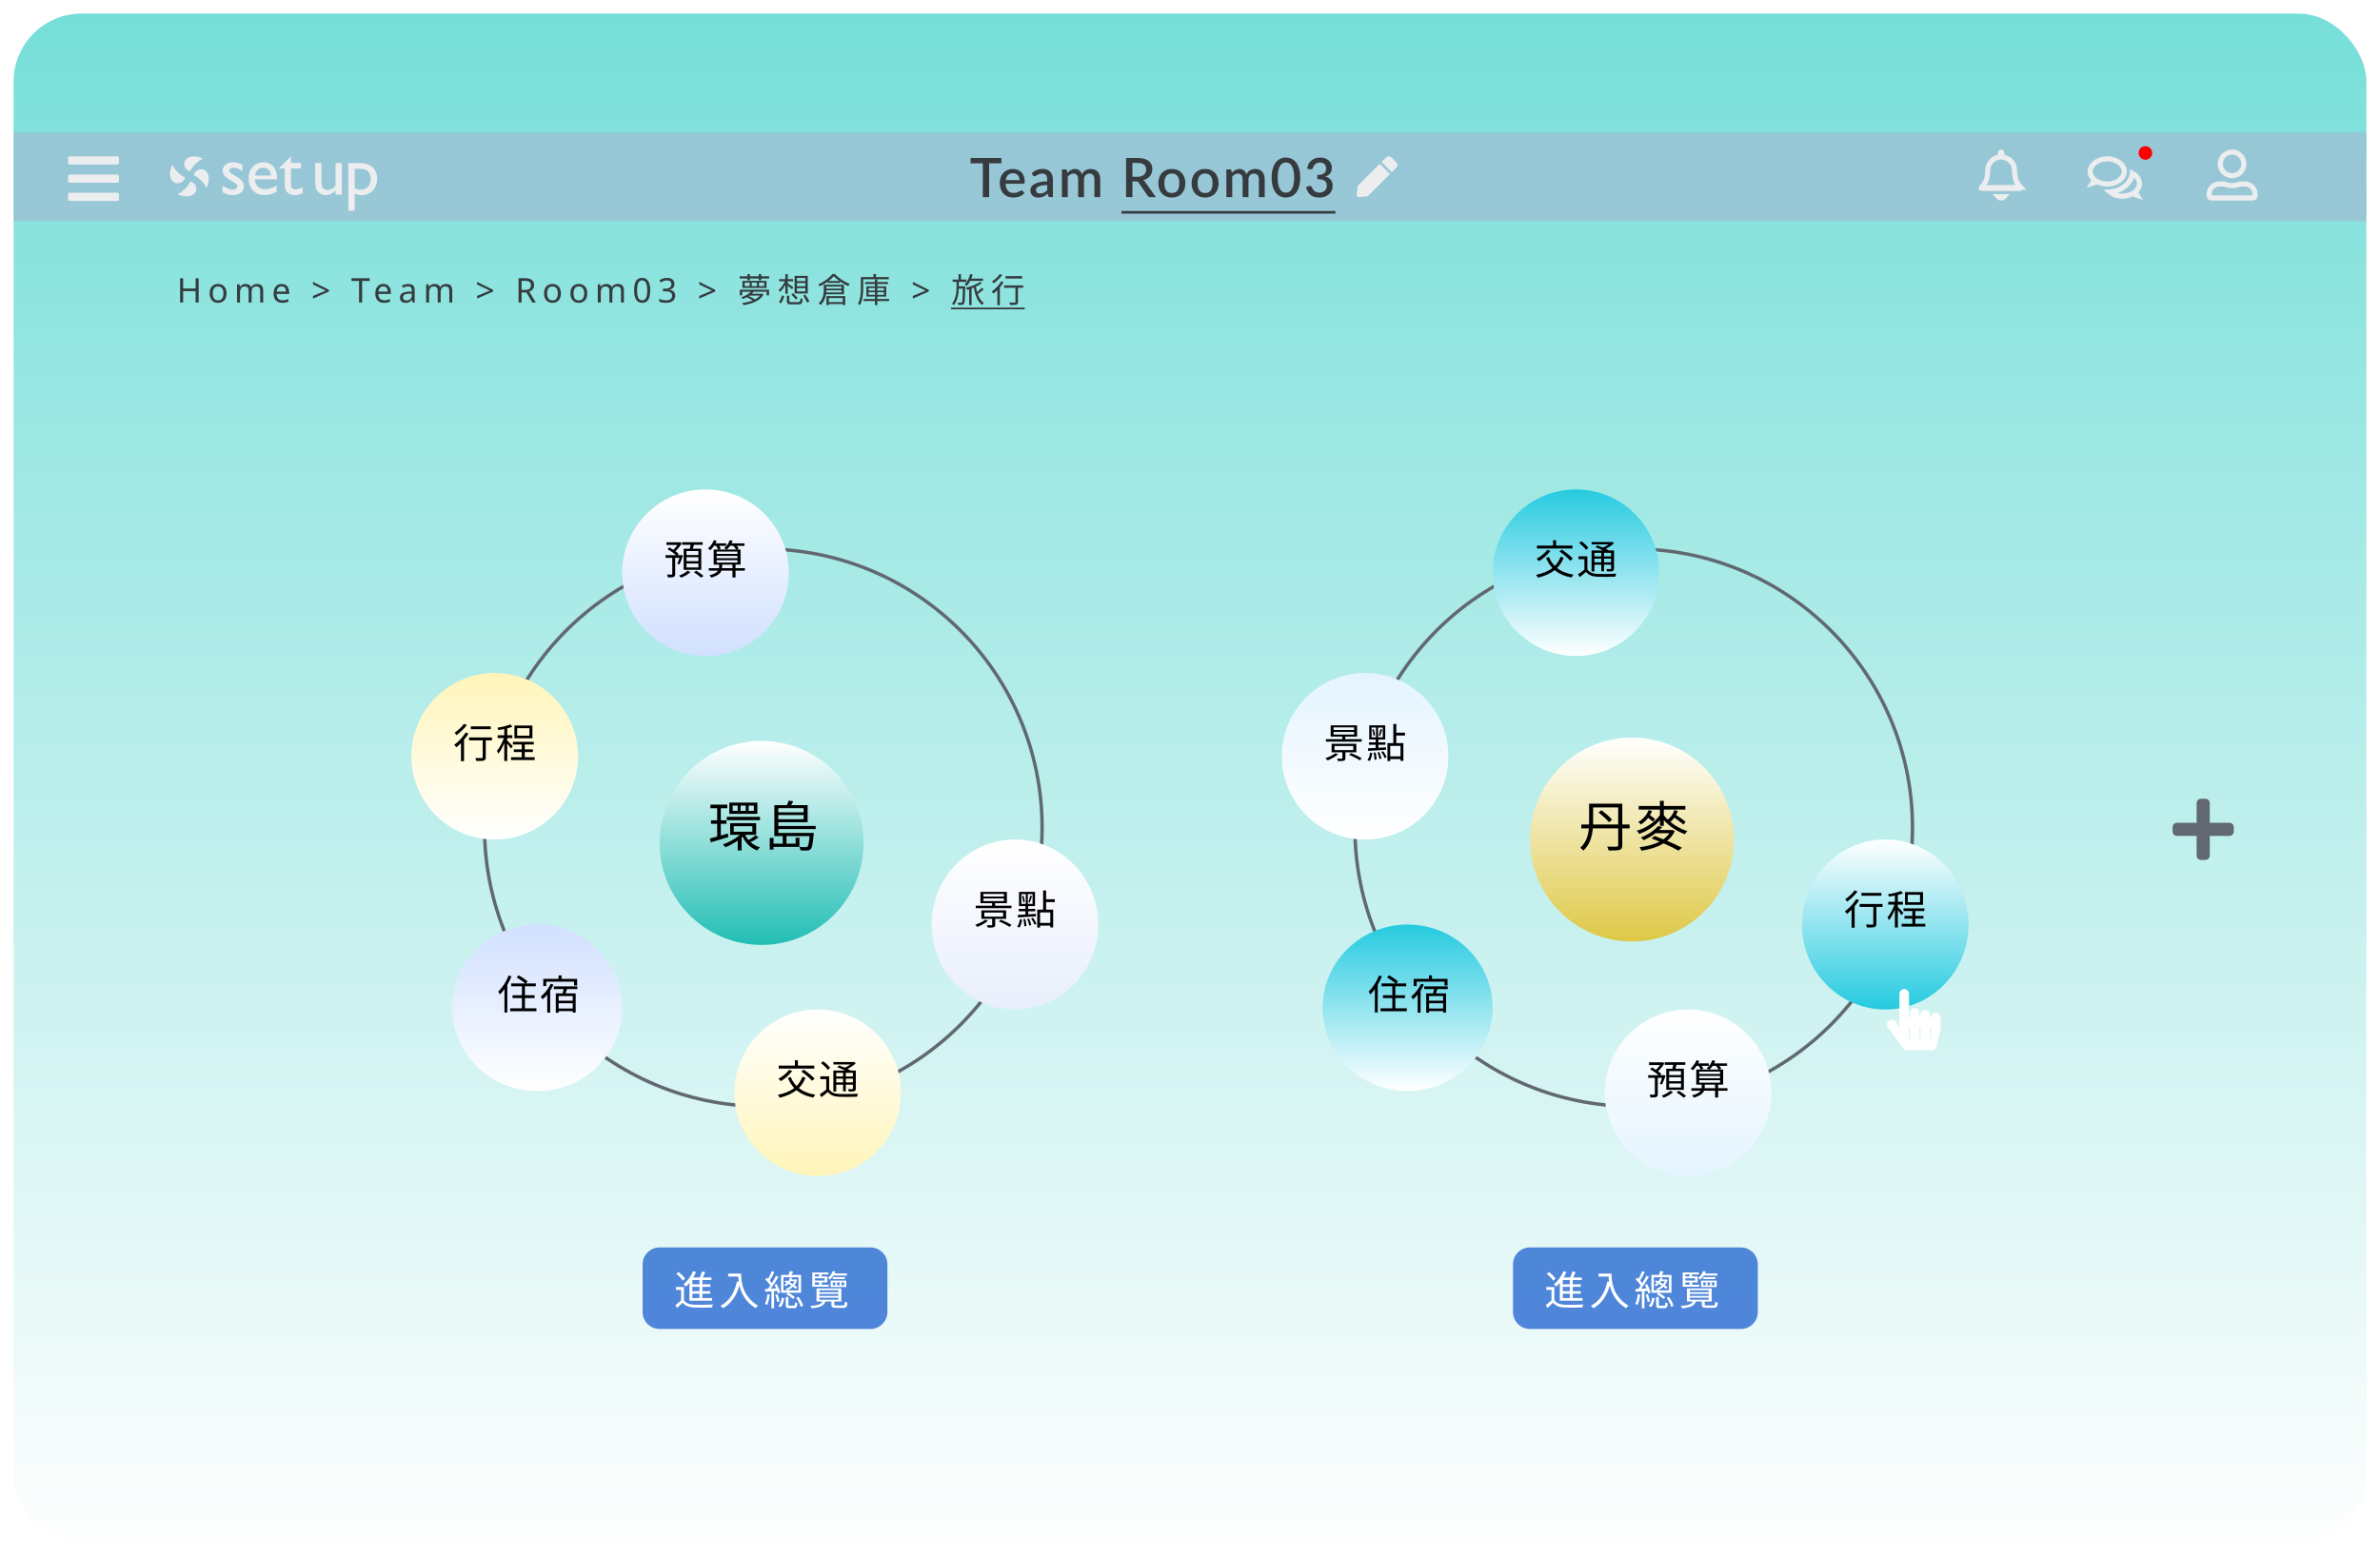 <svg width="700" height="458" viewBox="0 0 700 458" fill="none" xmlns="http://www.w3.org/2000/svg">
<g filter="url(#filter0_d_410_2631)">
<rect x="4" width="692" height="450" rx="20" fill="url(#paint0_linear_410_2631)"/>
<rect x="4" y="35" width="692" height="26" fill="#A5B4D1" fill-opacity="0.568"/>
<g clip-path="url(#clip0_410_2631)">
<path d="M54.496 48.299C54.496 48.299 51.91 47.065 50.679 44.463C50.679 44.463 49.138 47.38 50.698 49.208C51.965 50.692 53.9 49.727 54.496 48.299Z" fill="#ECEDEF"/>
<path d="M55.831 46.48C55.831 46.48 57.069 43.904 59.68 42.677C59.68 42.677 56.753 41.141 54.919 42.696C53.429 43.958 54.397 45.886 55.831 46.48Z" fill="#ECEDEF"/>
<path d="M56.926 47.453C56.926 47.453 59.514 48.687 60.743 51.289C60.743 51.289 62.284 48.372 60.724 46.544C59.458 45.059 57.522 46.025 56.926 47.453Z" fill="#ECEDEF"/>
<path d="M56.097 49.309C56.097 49.309 54.858 51.888 52.248 53.112C52.248 53.112 55.175 54.648 57.01 53.093C58.499 51.832 57.533 49.902 56.097 49.309Z" fill="#ECEDEF"/>
</g>
<g clip-path="url(#clip1_410_2631)">
<path d="M65.442 52.562V50.579C65.941 50.931 66.476 51.228 67.038 51.464C67.583 51.69 68.041 51.803 68.412 51.803C68.765 51.812 69.111 51.712 69.405 51.518C69.682 51.329 69.82 51.103 69.821 50.84C69.824 50.715 69.802 50.591 69.756 50.475C69.71 50.36 69.64 50.255 69.552 50.167C69.373 49.988 68.985 49.73 68.389 49.393C67.2 48.734 66.422 48.169 66.056 47.701C65.7 47.268 65.505 46.727 65.503 46.168C65.495 45.831 65.567 45.497 65.713 45.194C65.858 44.89 66.073 44.624 66.339 44.418C66.897 43.966 67.615 43.74 68.493 43.74C69.405 43.74 70.341 43.996 71.3 44.509V46.333C70.206 45.67 69.311 45.339 68.615 45.338C68.256 45.338 67.968 45.416 67.748 45.57C67.646 45.634 67.562 45.723 67.504 45.829C67.446 45.934 67.417 46.053 67.418 46.173C67.418 46.389 67.518 46.595 67.717 46.792C67.915 46.989 68.266 47.218 68.766 47.494L69.425 47.868C70.979 48.745 71.756 49.716 71.756 50.781C71.763 51.142 71.686 51.499 71.53 51.825C71.374 52.151 71.145 52.436 70.859 52.658C70.262 53.146 69.494 53.39 68.554 53.39C68.055 53.397 67.557 53.338 67.074 53.213C66.512 53.045 65.966 52.827 65.442 52.562V52.562Z" fill="#ECEDEF"/>
<path d="M81.52 48.748H74.963C75.011 49.638 75.31 50.346 75.86 50.873C76.41 51.399 77.122 51.662 77.993 51.662C79.21 51.662 80.331 51.284 81.358 50.528V52.329C80.84 52.683 80.271 52.956 79.67 53.138C79.031 53.311 78.371 53.393 77.71 53.381C76.683 53.381 75.852 53.169 75.216 52.744C74.572 52.309 74.047 51.719 73.691 51.029C73.308 50.311 73.117 49.48 73.117 48.536C73.117 47.119 73.519 45.967 74.325 45.081C75.13 44.194 76.174 43.751 77.458 43.751C78.695 43.751 79.681 44.182 80.417 45.045C81.153 45.908 81.52 47.065 81.52 48.516V48.748ZM75.004 47.649H79.696C79.648 46.914 79.429 46.346 79.037 45.947C78.645 45.547 78.119 45.347 77.458 45.348C76.796 45.348 76.253 45.547 75.83 45.946C75.407 46.344 75.131 46.912 75.004 47.649Z" fill="#ECEDEF"/>
<path d="M82.115 45.399L85.581 42V43.922H88.53V45.581H85.581V50.137C85.581 51.201 86.023 51.733 86.909 51.732C87.571 51.732 88.27 51.513 89.006 51.074V52.795C88.297 53.193 87.496 53.398 86.683 53.391C85.839 53.391 85.136 53.145 84.575 52.653C84.404 52.51 84.257 52.341 84.14 52.152C84.007 51.925 83.91 51.679 83.85 51.423C83.775 51.125 83.737 50.554 83.737 49.709V45.581H82.115V45.399Z" fill="#ECEDEF"/>
<path d="M98.691 53.255V52.06C98.313 52.477 97.857 52.816 97.348 53.059C96.879 53.288 96.365 53.41 95.843 53.415C95.27 53.42 94.707 53.268 94.215 52.975C93.731 52.696 93.34 52.281 93.09 51.782C92.836 51.279 92.709 50.444 92.71 49.278V43.948H94.554V49.252C94.554 50.229 94.695 50.911 94.975 51.298C95.256 51.686 95.747 51.879 96.448 51.879C97.326 51.879 98.073 51.451 98.688 50.594V43.948H100.532V53.255H98.691Z" fill="#ECEDEF"/>
<path d="M102.45 58V43.948H105.68C107.333 43.948 108.621 44.359 109.541 45.182C110.461 46.005 110.922 47.155 110.923 48.632C110.923 50.028 110.49 51.174 109.622 52.071C108.755 52.968 107.65 53.417 106.308 53.417C105.715 53.417 105.057 53.285 104.335 53.022V58H102.45ZM105.64 45.667H104.335V51.393C104.886 51.68 105.498 51.829 106.118 51.828C106.981 51.828 107.688 51.528 108.237 50.928C108.786 50.328 109.061 49.556 109.061 48.611C109.073 48.051 108.94 47.497 108.673 47.003C108.437 46.56 108.065 46.203 107.611 45.986C107.16 45.774 106.503 45.668 105.64 45.667Z" fill="#ECEDEF"/>
</g>
<path d="M615.741 49.304L615.94 48.855L615.609 48.493C615.05 47.884 614.75 47.181 614.75 46.444C614.75 44.574 616.805 42.75 619.778 42.75C622.75 42.75 624.806 44.574 624.806 46.444C624.806 48.315 622.75 50.139 619.778 50.139C618.752 50.139 617.806 49.906 617.015 49.52L616.655 49.345L616.309 49.546C616.048 49.698 615.744 49.844 615.401 49.953C615.521 49.754 615.639 49.535 615.741 49.304ZM628.259 52.859C628.361 53.09 628.478 53.309 628.598 53.508C628.256 53.399 627.952 53.254 627.691 53.102L627.344 52.9L626.984 53.077C626.195 53.464 625.25 53.694 624.222 53.694C622.728 53.694 621.43 53.215 620.53 52.496C623.927 52.209 626.835 50.003 627.164 47.011C628.483 47.714 629.25 48.841 629.25 50C629.25 50.737 628.949 51.442 628.392 52.048L628.06 52.41L628.259 52.859Z" stroke="#ECEDEF" stroke-width="1.5"/>
<path d="M294.518 44.04H290.926V54H289.062V44.04H285.462V42.48H294.518V44.04ZM299.856 49C299.856 48.712 299.813 48.445 299.728 48.2C299.648 47.949 299.528 47.733 299.368 47.552C299.208 47.365 299.008 47.221 298.768 47.12C298.533 47.013 298.261 46.96 297.952 46.96C297.328 46.96 296.837 47.139 296.48 47.496C296.122 47.853 295.896 48.355 295.8 49H299.856ZM295.752 50.056C295.773 50.52 295.845 50.923 295.968 51.264C296.09 51.6 296.253 51.88 296.456 52.104C296.664 52.328 296.909 52.496 297.192 52.608C297.48 52.715 297.8 52.768 298.152 52.768C298.488 52.768 298.778 52.731 299.024 52.656C299.269 52.576 299.482 52.491 299.664 52.4C299.845 52.304 300 52.219 300.128 52.144C300.256 52.064 300.373 52.024 300.48 52.024C300.618 52.024 300.725 52.077 300.8 52.184L301.288 52.816C301.085 53.056 300.856 53.259 300.6 53.424C300.344 53.589 300.072 53.725 299.784 53.832C299.496 53.933 299.2 54.005 298.896 54.048C298.592 54.096 298.296 54.12 298.008 54.12C297.442 54.12 296.917 54.027 296.432 53.84C295.952 53.648 295.533 53.368 295.176 53C294.824 52.632 294.546 52.176 294.344 51.632C294.146 51.088 294.048 50.461 294.048 49.752C294.048 49.187 294.136 48.659 294.312 48.168C294.493 47.677 294.749 47.251 295.08 46.888C295.416 46.525 295.821 46.24 296.296 46.032C296.776 45.819 297.317 45.712 297.92 45.712C298.421 45.712 298.885 45.795 299.312 45.96C299.738 46.12 300.106 46.357 300.416 46.672C300.725 46.987 300.965 47.373 301.136 47.832C301.312 48.285 301.4 48.803 301.4 49.384C301.4 49.651 301.37 49.829 301.312 49.92C301.253 50.011 301.146 50.056 300.992 50.056H295.752ZM308.004 50.432C307.39 50.453 306.873 50.504 306.452 50.584C306.03 50.659 305.689 50.757 305.428 50.88C305.166 50.997 304.977 51.139 304.86 51.304C304.748 51.469 304.692 51.651 304.692 51.848C304.692 52.04 304.721 52.205 304.78 52.344C304.844 52.477 304.929 52.589 305.036 52.68C305.148 52.765 305.276 52.829 305.42 52.872C305.569 52.909 305.732 52.928 305.908 52.928C306.356 52.928 306.74 52.845 307.06 52.68C307.385 52.509 307.7 52.264 308.004 51.944V50.432ZM303.444 46.976C304.366 46.117 305.465 45.688 306.74 45.688C307.209 45.688 307.625 45.765 307.988 45.92C308.356 46.069 308.662 46.283 308.908 46.56C309.158 46.837 309.348 47.168 309.476 47.552C309.609 47.931 309.676 48.352 309.676 48.816V54H308.908C308.742 54 308.617 53.976 308.532 53.928C308.446 53.875 308.374 53.771 308.316 53.616L308.148 52.952C307.94 53.139 307.734 53.307 307.532 53.456C307.329 53.6 307.118 53.723 306.9 53.824C306.686 53.925 306.454 54 306.204 54.048C305.958 54.101 305.686 54.128 305.388 54.128C305.057 54.128 304.748 54.083 304.46 53.992C304.177 53.901 303.932 53.765 303.724 53.584C303.516 53.397 303.35 53.168 303.228 52.896C303.11 52.624 303.052 52.304 303.052 51.936C303.052 51.621 303.134 51.315 303.3 51.016C303.47 50.717 303.748 50.451 304.132 50.216C304.521 49.976 305.03 49.779 305.66 49.624C306.294 49.469 307.076 49.381 308.004 49.36V48.816C308.004 48.229 307.878 47.792 307.628 47.504C307.377 47.216 307.009 47.072 306.524 47.072C306.193 47.072 305.916 47.115 305.692 47.2C305.468 47.28 305.273 47.368 305.108 47.464C304.942 47.56 304.796 47.651 304.668 47.736C304.54 47.816 304.404 47.856 304.26 47.856C304.142 47.856 304.041 47.827 303.956 47.768C303.876 47.704 303.809 47.627 303.756 47.536L303.444 46.976ZM312.33 54V45.84H313.37C313.605 45.84 313.754 45.949 313.818 46.168L313.93 46.88C314.08 46.709 314.234 46.555 314.394 46.416C314.554 46.272 314.725 46.149 314.906 46.048C315.093 45.941 315.29 45.859 315.498 45.8C315.712 45.741 315.941 45.712 316.186 45.712C316.448 45.712 316.688 45.749 316.906 45.824C317.125 45.899 317.317 46.005 317.482 46.144C317.653 46.283 317.8 46.451 317.922 46.648C318.045 46.845 318.146 47.067 318.226 47.312C318.349 47.029 318.504 46.787 318.69 46.584C318.877 46.381 319.085 46.216 319.314 46.088C319.544 45.96 319.786 45.867 320.042 45.808C320.304 45.744 320.568 45.712 320.834 45.712C321.272 45.712 321.661 45.781 322.002 45.92C322.349 46.059 322.64 46.261 322.875 46.528C323.115 46.789 323.296 47.112 323.418 47.496C323.541 47.88 323.602 48.317 323.602 48.808V54H321.882V48.808C321.882 48.232 321.757 47.8 321.507 47.512C321.261 47.219 320.896 47.072 320.41 47.072C320.192 47.072 319.986 47.109 319.794 47.184C319.602 47.259 319.434 47.368 319.29 47.512C319.146 47.656 319.032 47.837 318.946 48.056C318.866 48.269 318.826 48.52 318.826 48.808V54H317.106V48.808C317.106 48.211 316.986 47.773 316.746 47.496C316.506 47.213 316.154 47.072 315.69 47.072C315.37 47.072 315.074 47.155 314.802 47.32C314.53 47.48 314.28 47.701 314.05 47.984V54H312.33ZM334.54 48C334.967 48 335.34 47.949 335.66 47.848C335.98 47.741 336.247 47.595 336.46 47.408C336.673 47.221 336.833 47 336.94 46.744C337.047 46.483 337.1 46.195 337.1 45.88C337.1 45.251 336.892 44.771 336.476 44.44C336.06 44.109 335.431 43.944 334.588 43.944H333.068V48H334.54ZM339.964 54H338.292C337.961 54 337.721 53.872 337.572 53.616L334.884 49.736C334.793 49.603 334.695 49.507 334.588 49.448C334.481 49.389 334.321 49.36 334.108 49.36H333.068V54H331.196V42.48H334.588C335.345 42.48 335.996 42.557 336.54 42.712C337.089 42.867 337.54 43.088 337.892 43.376C338.244 43.659 338.503 44 338.668 44.4C338.839 44.8 338.924 45.245 338.924 45.736C338.924 46.136 338.863 46.509 338.74 46.856C338.623 47.203 338.449 47.517 338.22 47.8C337.996 48.083 337.719 48.328 337.388 48.536C337.057 48.744 336.681 48.907 336.26 49.024C336.489 49.163 336.687 49.357 336.852 49.608L339.964 54ZM344.669 45.712C345.272 45.712 345.816 45.811 346.301 46.008C346.792 46.205 347.208 46.485 347.549 46.848C347.896 47.211 348.162 47.651 348.349 48.168C348.536 48.685 348.629 49.267 348.629 49.912C348.629 50.557 348.536 51.139 348.349 51.656C348.162 52.173 347.896 52.616 347.549 52.984C347.208 53.347 346.792 53.627 346.301 53.824C345.816 54.021 345.272 54.12 344.669 54.12C344.061 54.12 343.512 54.021 343.021 53.824C342.536 53.627 342.12 53.347 341.773 52.984C341.426 52.616 341.16 52.173 340.973 51.656C340.786 51.139 340.693 50.557 340.693 49.912C340.693 49.267 340.786 48.685 340.973 48.168C341.16 47.651 341.426 47.211 341.773 46.848C342.12 46.485 342.536 46.205 343.021 46.008C343.512 45.811 344.061 45.712 344.669 45.712ZM344.669 52.776C345.405 52.776 345.952 52.531 346.309 52.04C346.672 51.544 346.853 50.837 346.853 49.92C346.853 49.003 346.672 48.296 346.309 47.8C345.952 47.299 345.405 47.048 344.669 47.048C343.922 47.048 343.368 47.299 343.005 47.8C342.642 48.296 342.461 49.003 342.461 49.92C342.461 50.837 342.642 51.544 343.005 52.04C343.368 52.531 343.922 52.776 344.669 52.776ZM354.45 45.712C355.052 45.712 355.596 45.811 356.082 46.008C356.572 46.205 356.988 46.485 357.33 46.848C357.676 47.211 357.943 47.651 358.13 48.168C358.316 48.685 358.41 49.267 358.41 49.912C358.41 50.557 358.316 51.139 358.13 51.656C357.943 52.173 357.676 52.616 357.33 52.984C356.988 53.347 356.572 53.627 356.082 53.824C355.596 54.021 355.052 54.12 354.45 54.12C353.842 54.12 353.292 54.021 352.802 53.824C352.316 53.627 351.9 53.347 351.554 52.984C351.207 52.616 350.94 52.173 350.754 51.656C350.567 51.139 350.474 50.557 350.474 49.912C350.474 49.267 350.567 48.685 350.754 48.168C350.94 47.651 351.207 47.211 351.554 46.848C351.9 46.485 352.316 46.205 352.802 46.008C353.292 45.811 353.842 45.712 354.45 45.712ZM354.45 52.776C355.186 52.776 355.732 52.531 356.09 52.04C356.452 51.544 356.634 50.837 356.634 49.92C356.634 49.003 356.452 48.296 356.09 47.8C355.732 47.299 355.186 47.048 354.45 47.048C353.703 47.048 353.148 47.299 352.786 47.8C352.423 48.296 352.242 49.003 352.242 49.92C352.242 50.837 352.423 51.544 352.786 52.04C353.148 52.531 353.703 52.776 354.45 52.776ZM360.702 54V45.84H361.742C361.977 45.84 362.126 45.949 362.19 46.168L362.302 46.88C362.452 46.709 362.606 46.555 362.766 46.416C362.926 46.272 363.097 46.149 363.278 46.048C363.465 45.941 363.662 45.859 363.87 45.8C364.084 45.741 364.313 45.712 364.558 45.712C364.82 45.712 365.06 45.749 365.278 45.824C365.497 45.899 365.689 46.005 365.854 46.144C366.025 46.283 366.172 46.451 366.294 46.648C366.417 46.845 366.518 47.067 366.598 47.312C366.721 47.029 366.876 46.787 367.062 46.584C367.249 46.381 367.457 46.216 367.686 46.088C367.916 45.96 368.158 45.867 368.414 45.808C368.676 45.744 368.94 45.712 369.206 45.712C369.644 45.712 370.033 45.781 370.374 45.92C370.721 46.059 371.012 46.261 371.246 46.528C371.486 46.789 371.668 47.112 371.79 47.496C371.913 47.88 371.974 48.317 371.974 48.808V54H370.254V48.808C370.254 48.232 370.129 47.8 369.878 47.512C369.633 47.219 369.268 47.072 368.782 47.072C368.564 47.072 368.358 47.109 368.166 47.184C367.974 47.259 367.806 47.368 367.662 47.512C367.518 47.656 367.404 47.837 367.318 48.056C367.238 48.269 367.198 48.52 367.198 48.808V54H365.478V48.808C365.478 48.211 365.358 47.773 365.118 47.496C364.878 47.213 364.526 47.072 364.062 47.072C363.742 47.072 363.446 47.155 363.174 47.32C362.902 47.48 362.652 47.701 362.422 47.984V54H360.702ZM382.416 48.24C382.416 49.248 382.306 50.12 382.088 50.856C381.874 51.592 381.578 52.203 381.2 52.688C380.821 53.173 380.376 53.533 379.864 53.768C379.352 54.003 378.8 54.12 378.208 54.12C377.616 54.12 377.064 54.003 376.552 53.768C376.04 53.533 375.594 53.173 375.216 52.688C374.842 52.203 374.549 51.592 374.336 50.856C374.122 50.12 374.016 49.248 374.016 48.24C374.016 47.232 374.122 46.36 374.336 45.624C374.549 44.883 374.842 44.272 375.216 43.792C375.594 43.307 376.04 42.947 376.552 42.712C377.064 42.472 377.616 42.352 378.208 42.352C378.8 42.352 379.352 42.472 379.864 42.712C380.376 42.947 380.821 43.307 381.2 43.792C381.578 44.272 381.874 44.883 382.088 45.624C382.306 46.36 382.416 47.232 382.416 48.24ZM380.64 48.24C380.64 47.387 380.57 46.677 380.432 46.112C380.298 45.541 380.12 45.085 379.896 44.744C379.672 44.403 379.413 44.16 379.12 44.016C378.826 43.872 378.522 43.8 378.208 43.8C377.888 43.8 377.581 43.872 377.288 44.016C377 44.16 376.744 44.403 376.52 44.744C376.296 45.085 376.117 45.541 375.984 46.112C375.85 46.677 375.784 47.387 375.784 48.24C375.784 49.093 375.85 49.805 375.984 50.376C376.117 50.941 376.296 51.395 376.52 51.736C376.744 52.077 377 52.32 377.288 52.464C377.581 52.608 377.888 52.68 378.208 52.68C378.522 52.68 378.826 52.608 379.12 52.464C379.413 52.32 379.672 52.077 379.896 51.736C380.12 51.395 380.298 50.941 380.432 50.376C380.57 49.805 380.64 49.093 380.64 48.24ZM384.441 45.648C384.521 45.104 384.67 44.627 384.889 44.216C385.113 43.805 385.393 43.464 385.729 43.192C386.065 42.915 386.449 42.707 386.881 42.568C387.318 42.424 387.79 42.352 388.297 42.352C388.809 42.352 389.273 42.427 389.689 42.576C390.11 42.72 390.47 42.923 390.769 43.184C391.073 43.445 391.305 43.757 391.465 44.12C391.63 44.483 391.713 44.88 391.713 45.312C391.713 45.68 391.668 46.005 391.577 46.288C391.492 46.565 391.366 46.811 391.201 47.024C391.041 47.237 390.844 47.416 390.609 47.56C390.374 47.704 390.11 47.824 389.817 47.92C390.532 48.128 391.068 48.461 391.425 48.92C391.782 49.373 391.961 49.944 391.961 50.632C391.961 51.187 391.857 51.68 391.649 52.112C391.441 52.544 391.158 52.909 390.801 53.208C390.449 53.507 390.036 53.736 389.561 53.896C389.092 54.051 388.593 54.128 388.065 54.128C387.473 54.128 386.961 54.059 386.529 53.92C386.097 53.776 385.724 53.573 385.409 53.312C385.1 53.045 384.841 52.725 384.633 52.352C384.425 51.979 384.249 51.56 384.105 51.096L384.849 50.784C385.046 50.699 385.233 50.675 385.409 50.712C385.59 50.749 385.721 50.848 385.801 51.008C385.886 51.179 385.982 51.363 386.089 51.56C386.196 51.752 386.332 51.931 386.497 52.096C386.668 52.256 386.876 52.392 387.121 52.504C387.372 52.611 387.678 52.664 388.041 52.664C388.409 52.664 388.729 52.605 389.001 52.488C389.278 52.365 389.508 52.211 389.689 52.024C389.876 51.832 390.014 51.619 390.105 51.384C390.196 51.149 390.241 50.917 390.241 50.688C390.241 50.4 390.206 50.136 390.137 49.896C390.068 49.651 389.932 49.443 389.729 49.272C389.532 49.101 389.249 48.968 388.881 48.872C388.518 48.771 388.041 48.72 387.449 48.72V47.48C387.934 47.475 388.342 47.427 388.673 47.336C389.009 47.24 389.276 47.112 389.473 46.952C389.676 46.787 389.82 46.589 389.905 46.36C389.996 46.131 390.041 45.88 390.041 45.608C390.041 45.315 389.996 45.056 389.905 44.832C389.814 44.608 389.686 44.421 389.521 44.272C389.361 44.117 389.169 44.003 388.945 43.928C388.721 43.853 388.473 43.816 388.201 43.816C387.94 43.816 387.697 43.853 387.473 43.928C387.254 44.003 387.057 44.107 386.881 44.24C386.71 44.373 386.566 44.533 386.449 44.72C386.332 44.901 386.246 45.101 386.193 45.32C386.118 45.539 386.017 45.685 385.889 45.76C385.766 45.835 385.585 45.851 385.345 45.808L384.441 45.648Z" fill="#363B3F"/>
<path d="M329.828 58.08H392.777V58.848H329.828V58.08Z" fill="#363B3F"/>
<path d="M58.43 85H57.53V81.67H53.87V85H52.97V77.86H53.87V80.88H57.53V77.86H58.43V85ZM66.622 82.31C66.622 83.197 66.395 83.883 65.942 84.37C65.495 84.857 64.889 85.1 64.122 85.1C63.649 85.1 63.225 84.993 62.852 84.78C62.485 84.56 62.195 84.243 61.982 83.83C61.769 83.41 61.662 82.903 61.662 82.31C61.662 81.423 61.885 80.74 62.332 80.26C62.779 79.78 63.385 79.54 64.152 79.54C64.639 79.54 65.065 79.65 65.432 79.87C65.805 80.083 66.095 80.397 66.302 80.81C66.515 81.217 66.622 81.717 66.622 82.31ZM62.572 82.31C62.572 82.943 62.695 83.447 62.942 83.82C63.195 84.187 63.595 84.37 64.142 84.37C64.682 84.37 65.079 84.187 65.332 83.82C65.585 83.447 65.712 82.943 65.712 82.31C65.712 81.677 65.585 81.18 65.332 80.82C65.079 80.46 64.679 80.28 64.132 80.28C63.585 80.28 63.189 80.46 62.942 80.82C62.695 81.18 62.572 81.677 62.572 82.31ZM75.597 79.54C76.204 79.54 76.657 79.697 76.957 80.01C77.257 80.317 77.407 80.817 77.407 81.51V85H76.537V81.55C76.537 80.703 76.174 80.28 75.447 80.28C74.927 80.28 74.553 80.43 74.327 80.73C74.107 81.03 73.997 81.467 73.997 82.04V85H73.127V81.55C73.127 80.703 72.76 80.28 72.027 80.28C71.487 80.28 71.114 80.447 70.907 80.78C70.7 81.113 70.597 81.593 70.597 82.22V85H69.717V79.64H70.427L70.557 80.37H70.607C70.773 80.09 70.997 79.883 71.277 79.75C71.564 79.61 71.867 79.54 72.187 79.54C73.027 79.54 73.573 79.84 73.827 80.44H73.877C74.057 80.133 74.3 79.907 74.607 79.76C74.92 79.613 75.25 79.54 75.597 79.54ZM82.832 79.54C83.293 79.54 83.686 79.64 84.013 79.84C84.346 80.04 84.599 80.323 84.772 80.69C84.953 81.05 85.043 81.473 85.043 81.96V82.49H81.373C81.386 83.097 81.539 83.56 81.832 83.88C82.132 84.193 82.549 84.35 83.082 84.35C83.422 84.35 83.722 84.32 83.983 84.26C84.249 84.193 84.522 84.1 84.802 83.98V84.75C84.529 84.87 84.259 84.957 83.993 85.01C83.726 85.07 83.409 85.1 83.043 85.1C82.536 85.1 82.086 84.997 81.692 84.79C81.306 84.583 81.002 84.277 80.782 83.87C80.569 83.457 80.463 82.953 80.463 82.36C80.463 81.773 80.559 81.27 80.752 80.85C80.953 80.43 81.229 80.107 81.582 79.88C81.942 79.653 82.359 79.54 82.832 79.54ZM82.823 80.26C82.403 80.26 82.069 80.397 81.823 80.67C81.582 80.937 81.439 81.31 81.392 81.79H84.123C84.116 81.337 84.009 80.97 83.802 80.69C83.596 80.403 83.269 80.26 82.823 80.26ZM92.055 83.06L95.825 81.49L92.055 79.7V78.92L96.765 81.27V81.77L92.055 83.84V83.06ZM106.505 85H105.605V78.65H103.375V77.86H108.725V78.65H106.505V85ZM112.749 79.54C113.209 79.54 113.602 79.64 113.929 79.84C114.262 80.04 114.515 80.323 114.689 80.69C114.869 81.05 114.959 81.473 114.959 81.96V82.49H111.289C111.302 83.097 111.455 83.56 111.749 83.88C112.049 84.193 112.465 84.35 112.999 84.35C113.339 84.35 113.639 84.32 113.899 84.26C114.165 84.193 114.439 84.1 114.719 83.98V84.75C114.445 84.87 114.175 84.957 113.909 85.01C113.642 85.07 113.325 85.1 112.959 85.1C112.452 85.1 112.002 84.997 111.609 84.79C111.222 84.583 110.919 84.277 110.699 83.87C110.485 83.457 110.379 82.953 110.379 82.36C110.379 81.773 110.475 81.27 110.669 80.85C110.869 80.43 111.145 80.107 111.499 79.88C111.859 79.653 112.275 79.54 112.749 79.54ZM112.739 80.26C112.319 80.26 111.985 80.397 111.739 80.67C111.499 80.937 111.355 81.31 111.309 81.79H114.039C114.032 81.337 113.925 80.97 113.719 80.69C113.512 80.403 113.185 80.26 112.739 80.26ZM120.053 79.55C120.706 79.55 121.19 79.693 121.503 79.98C121.816 80.267 121.973 80.723 121.973 81.35V85H121.333L121.163 84.24H121.123C120.89 84.533 120.643 84.75 120.383 84.89C120.13 85.03 119.776 85.1 119.323 85.1C118.836 85.1 118.433 84.973 118.113 84.72C117.793 84.46 117.633 84.057 117.633 83.51C117.633 82.977 117.843 82.567 118.263 82.28C118.683 81.987 119.33 81.827 120.203 81.8L121.113 81.77V81.45C121.113 81.003 121.016 80.693 120.823 80.52C120.63 80.347 120.356 80.26 120.003 80.26C119.723 80.26 119.456 80.303 119.203 80.39C118.95 80.47 118.713 80.563 118.493 80.67L118.223 80.01C118.456 79.883 118.733 79.777 119.053 79.69C119.373 79.597 119.706 79.55 120.053 79.55ZM120.313 82.41C119.646 82.437 119.183 82.543 118.923 82.73C118.67 82.917 118.543 83.18 118.543 83.52C118.543 83.82 118.633 84.04 118.813 84.18C119 84.32 119.236 84.39 119.523 84.39C119.976 84.39 120.353 84.267 120.653 84.02C120.953 83.767 121.103 83.38 121.103 82.86V82.38L120.313 82.41ZM131.209 79.54C131.815 79.54 132.269 79.697 132.569 80.01C132.869 80.317 133.019 80.817 133.019 81.51V85H132.149V81.55C132.149 80.703 131.785 80.28 131.059 80.28C130.539 80.28 130.165 80.43 129.939 80.73C129.719 81.03 129.609 81.467 129.609 82.04V85H128.739V81.55C128.739 80.703 128.372 80.28 127.639 80.28C127.099 80.28 126.725 80.447 126.519 80.78C126.312 81.113 126.209 81.593 126.209 82.22V85H125.329V79.64H126.039L126.169 80.37H126.219C126.385 80.09 126.609 79.883 126.889 79.75C127.175 79.61 127.479 79.54 127.799 79.54C128.639 79.54 129.185 79.84 129.439 80.44H129.489C129.669 80.133 129.912 79.907 130.219 79.76C130.532 79.613 130.862 79.54 131.209 79.54ZM140.322 83.06L144.092 81.49L140.322 79.7V78.92L145.032 81.27V81.77L140.322 83.84V83.06ZM154.482 77.86C155.369 77.86 156.022 78.03 156.442 78.37C156.869 78.703 157.082 79.21 157.082 79.89C157.082 80.27 157.012 80.587 156.872 80.84C156.732 81.093 156.552 81.297 156.332 81.45C156.119 81.597 155.892 81.713 155.652 81.8L157.612 85H156.562L154.832 82.05H153.412V85H152.512V77.86H154.482ZM154.432 78.64H153.412V81.29H154.482C155.062 81.29 155.486 81.177 155.752 80.95C156.019 80.717 156.152 80.377 156.152 79.93C156.152 79.463 156.012 79.133 155.732 78.94C155.452 78.74 155.019 78.64 154.432 78.64ZM164.973 82.31C164.973 83.197 164.746 83.883 164.293 84.37C163.846 84.857 163.24 85.1 162.473 85.1C162 85.1 161.576 84.993 161.203 84.78C160.836 84.56 160.546 84.243 160.333 83.83C160.12 83.41 160.013 82.903 160.013 82.31C160.013 81.423 160.236 80.74 160.683 80.26C161.13 79.78 161.736 79.54 162.503 79.54C162.99 79.54 163.416 79.65 163.783 79.87C164.156 80.083 164.446 80.397 164.653 80.81C164.866 81.217 164.973 81.717 164.973 82.31ZM160.923 82.31C160.923 82.943 161.046 83.447 161.293 83.82C161.546 84.187 161.946 84.37 162.493 84.37C163.033 84.37 163.43 84.187 163.683 83.82C163.936 83.447 164.063 82.943 164.063 82.31C164.063 81.677 163.936 81.18 163.683 80.82C163.43 80.46 163.03 80.28 162.483 80.28C161.936 80.28 161.54 80.46 161.293 80.82C161.046 81.18 160.923 81.677 160.923 82.31ZM172.728 82.31C172.728 83.197 172.501 83.883 172.048 84.37C171.601 84.857 170.994 85.1 170.228 85.1C169.754 85.1 169.331 84.993 168.958 84.78C168.591 84.56 168.301 84.243 168.088 83.83C167.874 83.41 167.768 82.903 167.768 82.31C167.768 81.423 167.991 80.74 168.438 80.26C168.884 79.78 169.491 79.54 170.258 79.54C170.744 79.54 171.171 79.65 171.538 79.87C171.911 80.083 172.201 80.397 172.408 80.81C172.621 81.217 172.728 81.717 172.728 82.31ZM168.678 82.31C168.678 82.943 168.801 83.447 169.048 83.82C169.301 84.187 169.701 84.37 170.248 84.37C170.788 84.37 171.184 84.187 171.438 83.82C171.691 83.447 171.818 82.943 171.818 82.31C171.818 81.677 171.691 81.18 171.438 80.82C171.184 80.46 170.784 80.28 170.238 80.28C169.691 80.28 169.294 80.46 169.048 80.82C168.801 81.18 168.678 81.677 168.678 82.31ZM181.702 79.54C182.309 79.54 182.762 79.697 183.062 80.01C183.362 80.317 183.512 80.817 183.512 81.51V85H182.642V81.55C182.642 80.703 182.279 80.28 181.552 80.28C181.032 80.28 180.659 80.43 180.432 80.73C180.212 81.03 180.102 81.467 180.102 82.04V85H179.232V81.55C179.232 80.703 178.866 80.28 178.132 80.28C177.592 80.28 177.219 80.447 177.012 80.78C176.806 81.113 176.702 81.593 176.702 82.22V85H175.822V79.64H176.532L176.662 80.37H176.712C176.879 80.09 177.102 79.883 177.382 79.75C177.669 79.61 177.972 79.54 178.292 79.54C179.132 79.54 179.679 79.84 179.932 80.44H179.982C180.162 80.133 180.406 79.907 180.712 79.76C181.026 79.613 181.356 79.54 181.702 79.54ZM191.248 81.42C191.248 82.187 191.168 82.847 191.008 83.4C190.848 83.947 190.595 84.367 190.248 84.66C189.901 84.953 189.441 85.1 188.868 85.1C188.061 85.1 187.465 84.777 187.078 84.13C186.698 83.477 186.508 82.573 186.508 81.42C186.508 80.647 186.585 79.987 186.738 79.44C186.898 78.893 187.151 78.477 187.498 78.19C187.845 77.897 188.301 77.75 188.868 77.75C189.668 77.75 190.265 78.073 190.658 78.72C191.051 79.36 191.248 80.26 191.248 81.42ZM187.388 81.42C187.388 82.4 187.498 83.133 187.718 83.62C187.945 84.107 188.328 84.35 188.868 84.35C189.401 84.35 189.781 84.11 190.008 83.63C190.241 83.143 190.358 82.407 190.358 81.42C190.358 80.447 190.241 79.717 190.008 79.23C189.781 78.743 189.401 78.5 188.868 78.5C188.328 78.5 187.945 78.743 187.718 79.23C187.498 79.717 187.388 80.447 187.388 81.42ZM198.371 79.53C198.371 80.01 198.237 80.393 197.971 80.68C197.704 80.96 197.344 81.147 196.891 81.24V81.28C197.464 81.347 197.891 81.527 198.171 81.82C198.451 82.113 198.591 82.497 198.591 82.97C198.591 83.383 198.494 83.753 198.301 84.08C198.107 84.4 197.807 84.65 197.401 84.83C197.001 85.01 196.484 85.1 195.851 85.1C195.477 85.1 195.131 85.07 194.811 85.01C194.491 84.957 194.184 84.857 193.891 84.71V83.89C194.191 84.037 194.514 84.153 194.861 84.24C195.207 84.32 195.541 84.36 195.861 84.36C196.501 84.36 196.961 84.237 197.241 83.99C197.527 83.737 197.671 83.39 197.671 82.95C197.671 82.503 197.494 82.183 197.141 81.99C196.794 81.79 196.304 81.69 195.671 81.69H194.981V80.94H195.681C196.267 80.94 196.711 80.817 197.011 80.57C197.317 80.323 197.471 79.997 197.471 79.59C197.471 79.243 197.354 78.977 197.121 78.79C196.887 78.597 196.571 78.5 196.171 78.5C195.784 78.5 195.454 78.557 195.181 78.67C194.907 78.783 194.637 78.927 194.371 79.1L193.931 78.5C194.184 78.3 194.497 78.127 194.871 77.98C195.251 77.833 195.681 77.76 196.161 77.76C196.907 77.76 197.461 77.927 197.821 78.26C198.187 78.593 198.371 79.017 198.371 79.53ZM205.661 83.06L209.431 81.49L205.661 79.7V78.92L210.371 81.27V81.77L205.661 83.84V83.06ZM223.511 82.97C223.141 83.41 222.641 83.78 222.051 84.09C221.601 83.77 220.891 83.38 220.241 83.11C220.311 83.07 220.381 83.02 220.451 82.97H223.511ZM217.591 82.89H218.281V81.83H220.811C220.261 82.44 219.311 83.04 218.011 83.46C218.161 83.58 218.361 83.81 218.461 83.97C218.891 83.82 219.281 83.64 219.641 83.46C220.231 83.71 220.901 84.07 221.371 84.4C220.431 84.78 219.361 85.02 218.321 85.15C218.441 85.3 218.591 85.6 218.661 85.78C221.041 85.42 223.531 84.53 224.571 82.66L224.101 82.39L223.971 82.42H221.141C221.341 82.23 221.521 82.03 221.681 81.83H225.471V82.89H226.191V81.24H217.591V82.89ZM224.751 80.18H223.231V79.15H224.751V80.18ZM222.601 80.18H221.111V79.15H222.601V80.18ZM220.471 80.18H219.041V79.15H220.471V80.18ZM218.361 78.63V80.71H225.451V78.63H218.361ZM223.891 77.3V76.64H223.151V77.3H220.561V76.64H219.831V77.3H217.551V77.94H219.831V78.45H220.561V77.94H223.151V78.45H223.891V77.94H226.221V77.3H223.891ZM236.871 78.7H234.391V77.77H236.871V78.7ZM236.871 80.21H234.391V79.28H236.871V80.21ZM236.871 81.74H234.391V80.79H236.871V81.74ZM237.581 77.16H233.701V82.35H237.581V77.16ZM232.731 82.65C233.191 83.1 233.801 83.74 234.091 84.12L234.631 83.68C234.331 83.31 233.711 82.69 233.251 82.27L232.731 82.65ZM229.731 85.24C230.131 84.69 230.451 83.8 230.671 83.13L230.021 82.88C229.821 83.53 229.481 84.38 229.081 84.91L229.731 85.24ZM231.691 82.45V80.02C232.131 80.39 232.691 80.88 232.951 81.13L233.351 80.53C233.091 80.33 232.071 79.57 231.691 79.33V78.77H233.271V78.12H231.691V76.66H230.981V78.12H229.161V78.77H230.851C230.411 79.79 229.671 80.82 228.941 81.34C229.091 81.46 229.301 81.69 229.421 81.86C229.981 81.4 230.541 80.64 230.981 79.82V82.45H231.691ZM232.841 84.88C232.261 84.88 232.161 84.83 232.161 84.57V82.99H231.431V84.58C231.431 85.35 231.711 85.55 232.791 85.55H234.861C235.761 85.55 235.991 85.25 236.091 84C235.881 83.96 235.581 83.85 235.411 83.72C235.371 84.74 235.291 84.88 234.811 84.88H232.841ZM236.231 82.97C236.631 83.63 237.151 84.5 237.381 85.02L238.071 84.68C237.821 84.17 237.281 83.31 236.871 82.68L236.231 82.97ZM247.501 80.32V80.92H243.041V80.32H247.501ZM243.011 82.04C243.021 81.82 243.031 81.61 243.041 81.41H247.501V82.04H243.011ZM248.231 82.58V79.78H242.291V81.22C242.291 82.42 242.111 84.05 240.791 85.21C240.961 85.31 241.251 85.58 241.361 85.72C242.341 84.85 242.771 83.67 242.941 82.58H248.231ZM247.861 83.7V84.87H243.781V83.7H247.861ZM243.071 85.76H243.781V85.45H247.861V85.75H248.601V83.12H243.071V85.76ZM243.711 78.67C244.331 78.2 244.861 77.72 245.231 77.27C245.651 77.73 246.231 78.21 246.871 78.67H243.711ZM244.841 76.61C244.031 77.68 242.361 78.92 240.661 79.65C240.811 79.8 241.001 80.07 241.091 80.24C241.921 79.86 242.741 79.37 243.461 78.85V79.23H247.081V78.82C247.851 79.35 248.691 79.83 249.461 80.17C249.581 79.97 249.761 79.71 249.921 79.53C248.381 78.94 246.641 77.82 245.551 76.61H244.841ZM261.431 78.17V77.51H257.651V76.64H256.891V77.51H253.191V80.62C253.191 82.04 253.121 83.99 252.331 85.36C252.491 85.43 252.801 85.65 252.921 85.78C253.771 84.33 253.891 82.15 253.891 80.62V78.17H261.431ZM255.481 82.74V81.98H257.331V82.74H255.481ZM255.481 80.74H257.331V81.49H255.481V80.74ZM259.981 80.74V81.49H258.041V80.74H259.981ZM259.981 82.74H258.041V81.98H259.981V82.74ZM261.501 83.95H258.041V83.24H260.661V80.24H258.041V79.57H261.181V78.98H258.041V78.26H257.331V78.98H254.451V79.57H257.331V80.24H254.821V83.24H257.331V83.95H254.021V84.58H257.331V85.77H258.041V84.58H261.501V83.95ZM268.479 83.06L272.249 81.49L268.479 79.7V78.92L273.189 81.27V81.77L268.479 83.84V83.06ZM289.119 78.64V77.96H285.679C285.829 77.58 285.969 77.18 286.079 76.78L285.359 76.63C285.039 77.82 284.469 78.94 283.739 79.67C283.919 79.78 284.219 80.01 284.349 80.14C284.719 79.73 285.069 79.22 285.359 78.64H289.119ZM283.899 80.24H281.999V78.93H284.239V78.25H282.639V76.65H281.929V78.25H280.189V78.93H281.339V80.3C281.339 81.77 281.209 83.72 280.019 85.34C280.199 85.46 280.449 85.65 280.569 85.79C281.689 84.25 281.949 82.47 281.989 80.91H283.209C283.139 83.73 283.069 84.71 282.909 84.95C282.829 85.06 282.749 85.09 282.599 85.09C282.449 85.09 282.079 85.08 281.669 85.04C281.779 85.22 281.849 85.51 281.859 85.71C282.279 85.73 282.689 85.73 282.929 85.7C283.179 85.68 283.349 85.61 283.499 85.39C283.759 85.05 283.819 83.92 283.899 80.57V80.24ZM288.799 80.65C288.439 81.04 287.879 81.52 287.379 81.91C287.239 81.41 287.119 80.88 287.029 80.33C287.709 80.01 288.329 79.66 288.769 79.32L288.239 78.93C287.349 79.62 285.459 80.36 284.059 80.67C284.229 80.82 284.419 81.1 284.509 81.28C284.679 81.23 284.859 81.18 285.049 81.12V85.76H285.759V80.87C285.979 80.79 286.209 80.7 286.429 80.6C286.799 82.88 287.509 84.76 288.869 85.73C288.979 85.54 289.209 85.25 289.379 85.13C288.559 84.6 287.979 83.67 287.569 82.53C288.129 82.13 288.819 81.6 289.329 81.11L288.799 80.65ZM300.629 77.24H295.749V77.94H300.629V77.24ZM294.079 76.63C293.579 77.34 292.619 78.24 291.789 78.8C291.919 78.94 292.119 79.23 292.229 79.39C293.119 78.76 294.139 77.79 294.789 76.91L294.079 76.63ZM294.489 78.76C293.799 79.89 292.719 81.04 291.689 81.77C291.839 81.92 292.099 82.24 292.209 82.39C292.579 82.1 292.959 81.74 293.339 81.35V85.79H294.079V80.53C294.489 80.04 294.869 79.53 295.179 79.02L294.489 78.76ZM300.919 79.97H295.319V80.68H298.659V84.8C298.659 84.97 298.599 85.01 298.409 85.02C298.219 85.03 297.559 85.03 296.849 85.01C296.959 85.22 297.059 85.53 297.089 85.73C298.069 85.73 298.629 85.73 298.969 85.62C299.299 85.5 299.409 85.27 299.409 84.81V80.68H300.919V79.97Z" fill="#363B3F"/>
<path d="M279.699 86.5H301.399V87H279.699V86.5Z" fill="#363B3F"/>
<path d="M659.969 44.219C659.969 46.134 658.415 47.688 656.5 47.688C654.585 47.688 653.031 46.134 653.031 44.219C653.031 42.304 654.585 40.75 656.5 40.75C658.415 40.75 659.969 42.304 659.969 44.219ZM656.5 50.594C657.314 50.594 658.09 50.425 658.794 50.125H660.25C661.907 50.125 663.25 51.468 663.25 53.125V53.594C663.25 53.956 662.956 54.25 662.594 54.25H650.406C650.044 54.25 649.75 53.956 649.75 53.594V53.125C649.75 51.468 651.093 50.125 652.75 50.125H654.207C654.912 50.424 655.685 50.594 656.5 50.594Z" stroke="#ECEDEF" stroke-width="1.5"/>
<path d="M594.324 51.125L594.324 51.125C594.293 51.092 594.259 51.056 594.222 51.017C593.948 50.73 593.523 50.285 593.176 49.582C592.779 48.779 592.498 47.683 592.498 46.094C592.498 44.192 591.17 42.661 589.347 42.282L588.749 42.158V41.548V40.938C588.749 40.834 588.665 40.75 588.563 40.75C588.46 40.75 588.376 40.834 588.376 40.938V41.548V42.158L587.778 42.282C585.955 42.661 584.627 44.192 584.627 46.094C584.627 47.683 584.346 48.779 583.95 49.582C583.602 50.285 583.177 50.73 582.903 51.017C582.866 51.056 582.832 51.092 582.801 51.125C582.778 51.15 582.767 51.171 582.76 51.188C582.753 51.206 582.75 51.224 582.75 51.245L594.324 51.125ZM594.324 51.125C594.347 51.15 594.358 51.171 594.365 51.188C594.372 51.206 594.375 51.224 594.375 51.245L594.375 51.245M594.324 51.125L594.375 51.245M594.375 51.245C594.375 51.294 594.354 51.346 594.319 51.384C594.289 51.415 594.249 51.438 594.185 51.438H582.94C582.876 51.438 582.836 51.415 582.807 51.384M594.375 51.245L582.807 51.384M582.807 51.384C582.771 51.346 582.75 51.294 582.75 51.245L582.807 51.384ZM589.4 53.875C589.194 54.105 588.895 54.25 588.563 54.25C588.23 54.25 587.931 54.105 587.725 53.875H589.4Z" stroke="#ECEDEF" stroke-width="1.5"/>
<path d="M405.814 44.185L408.815 47.185L402.299 53.701L399.624 53.996C399.266 54.036 398.964 53.733 399.004 53.375L399.301 50.698L405.814 44.185ZM410.67 43.738L409.262 42.33C408.822 41.89 408.109 41.89 407.67 42.33L406.345 43.655L409.345 46.655L410.67 45.33C411.11 44.89 411.11 44.178 410.67 43.738Z" fill="#ECEDEF"/>
<path d="M20.536 44.411H34.464C34.76 44.411 35 44.171 35 43.875V42.536C35 42.24 34.76 42 34.464 42H20.536C20.24 42 20 42.24 20 42.536V43.875C20 44.171 20.24 44.411 20.536 44.411ZM20.536 49.768H34.464C34.76 49.768 35 49.528 35 49.232V47.893C35 47.597 34.76 47.357 34.464 47.357H20.536C20.24 47.357 20 47.597 20 47.893V49.232C20 49.528 20.24 49.768 20.536 49.768ZM20.536 55.125H34.464C34.76 55.125 35 54.885 35 54.589V53.25C35 52.954 34.76 52.714 34.464 52.714H20.536C20.24 52.714 20 52.954 20 53.25V54.589C20 54.885 20.24 55.125 20.536 55.125Z" fill="#ECEDEF"/>
<g filter="url(#filter1_d_410_2631)">
<circle cx="224" cy="240" r="30" fill="url(#paint1_linear_410_2631)"/>
</g>
<g filter="url(#filter2_d_410_2631)">
<circle cx="480" cy="239" r="30" fill="url(#paint2_linear_410_2631)"/>
</g>
<circle cx="224.5" cy="239.5" r="82" stroke="#616870"/>
<circle cx="480.5" cy="239.5" r="82" stroke="#616870"/>
<g filter="url(#filter3_d_410_2631)">
<circle cx="207.5" cy="160.5" r="24.5" fill="url(#paint3_linear_410_2631)"/>
</g>
<g filter="url(#filter4_d_410_2631)">
<circle cx="463.5" cy="160.5" r="24.5" fill="url(#paint4_linear_410_2631)"/>
</g>
<g filter="url(#filter5_d_410_2631)">
<ellipse cx="298.5" cy="264" rx="24.5" ry="25" fill="url(#paint5_linear_410_2631)"/>
</g>
<g filter="url(#filter6_d_410_2631)">
<ellipse cx="554.5" cy="264" rx="24.5" ry="25" fill="url(#paint6_linear_410_2631)"/>
</g>
<g filter="url(#filter7_d_410_2631)">
<circle cx="240.5" cy="313.5" r="24.5" fill="url(#paint7_linear_410_2631)"/>
</g>
<g filter="url(#filter8_d_410_2631)">
<circle cx="496.5" cy="313.5" r="24.5" fill="url(#paint8_linear_410_2631)"/>
</g>
<g filter="url(#filter9_d_410_2631)">
<ellipse cx="158" cy="288.5" rx="25" ry="24.5" fill="url(#paint9_linear_410_2631)"/>
</g>
<g filter="url(#filter10_d_410_2631)">
<ellipse cx="414" cy="288.5" rx="25" ry="24.5" fill="url(#paint10_linear_410_2631)"/>
</g>
<g filter="url(#filter11_d_410_2631)">
<circle cx="145.5" cy="214.5" r="24.5" fill="url(#paint11_linear_410_2631)"/>
</g>
<g filter="url(#filter12_d_410_2631)">
<circle cx="401.5" cy="214.5" r="24.5" fill="url(#paint12_linear_410_2631)"/>
</g>
<path d="M221.732 234.568H220.18V233.016H221.732V234.568ZM219.332 234.568H217.812V233.016H219.332V234.568ZM216.964 234.568H215.492V233.016H216.964V234.568ZM222.756 232.136H214.5V235.432H222.756V232.136ZM214.084 241.224L212.004 241.816V238.376H213.668V237.336H212.004V233.8H213.908V232.728H208.948V233.8H210.932V237.336H209.124V238.376H210.932V242.12C210.132 242.344 209.38 242.552 208.772 242.696L209.06 243.816C210.516 243.4 212.42 242.84 214.212 242.28L214.084 241.224ZM215.812 239.08H221.284V240.696H215.812V239.08ZM222.26 241.752C221.748 242.152 220.852 242.776 220.164 243.16C219.748 242.68 219.396 242.168 219.14 241.608H222.404V238.184H214.756V241.608H217.636C216.308 242.776 214.34 243.864 212.628 244.424C212.852 244.632 213.172 245.016 213.332 245.272C214.5 244.824 215.812 244.12 216.98 243.304V246.216H218.116V242.408C218.212 242.328 218.308 242.232 218.404 242.152C219.284 244.024 220.788 245.512 222.724 246.216C222.884 245.944 223.22 245.512 223.492 245.272C222.452 244.984 221.524 244.44 220.756 243.768C221.476 243.416 222.404 242.888 223.108 242.376L222.26 241.752ZM213.764 236.312V237.304H223.524V236.312H213.764ZM236.356 233.768V234.984H228.916V233.768H236.356ZM228.916 237.016V235.8H236.356V237.016H228.916ZM239.908 239.912V239H228.916V237.896H237.54V232.888H232.676C232.884 232.536 233.108 232.136 233.3 231.736L231.94 231.56C231.828 231.928 231.652 232.44 231.444 232.888H227.748V241.992H230.212V244.216H227.508V242.504H226.404V245.944H227.508V245.16H235.124V242.456H234.004V244.216H231.316V241.992H238.116C237.924 244.008 237.748 244.84 237.476 245.096C237.332 245.224 237.188 245.24 236.916 245.24C236.644 245.24 235.908 245.24 235.124 245.16C235.284 245.432 235.412 245.88 235.428 246.184C236.26 246.232 237.06 246.248 237.444 246.216C237.892 246.184 238.164 246.088 238.436 245.816C238.836 245.368 239.076 244.28 239.3 241.544C239.332 241.384 239.348 241.064 239.348 241.064H228.916V239.912H239.908Z" fill="black"/>
<path d="M470.164 235.048C471.252 235.896 472.612 237.128 473.252 237.912L474.148 237.16C473.476 236.376 472.116 235.176 470.996 234.376L470.164 235.048ZM468.548 238.568C468.564 238.312 468.564 238.072 468.564 237.832V233.544H475.94V238.568H468.548ZM479.3 238.568H477.14V232.456H467.38V237.816C467.38 238.056 467.38 238.312 467.364 238.568H465.092V239.704H467.316C467.14 241.704 466.564 243.816 464.788 245.416C465.06 245.592 465.508 246.04 465.668 246.264C467.636 244.504 468.292 241.976 468.484 239.704H475.94V244.648C475.94 244.984 475.812 245.08 475.492 245.096C475.14 245.112 473.94 245.128 472.692 245.08C472.884 245.384 473.076 245.912 473.14 246.232C474.772 246.232 475.78 246.216 476.356 246.04C476.916 245.848 477.14 245.464 477.14 244.648V239.704H479.3V238.568ZM484.868 234.36C484.324 235.864 483.188 237.064 481.828 237.848C482.068 238.008 482.468 238.36 482.644 238.552C483.412 238.056 484.148 237.4 484.756 236.616C485.284 237 485.828 237.432 486.132 237.736L486.804 236.984C486.452 236.68 485.828 236.216 485.284 235.864C485.524 235.464 485.732 235.032 485.892 234.584L484.868 234.36ZM491.86 240.152L491.652 240.2H488.02C488.34 239.912 488.628 239.608 488.884 239.304L487.652 239.032C486.708 240.184 484.948 241.48 482.612 242.408C482.884 242.568 483.22 242.936 483.396 243.192C484.772 242.6 485.956 241.896 486.932 241.128H491.012C490.548 241.816 489.94 242.424 489.204 242.936C488.324 242.568 487.46 242.248 486.692 241.96L485.732 242.664C486.468 242.936 487.284 243.272 488.1 243.608C486.404 244.488 484.324 245.016 482.244 245.256C482.436 245.512 482.66 245.992 482.772 246.28C485.108 245.928 487.428 245.272 489.284 244.12C491.012 244.872 492.644 245.656 493.668 246.248L494.692 245.416C493.604 244.824 491.988 244.088 490.324 243.384C491.268 242.616 492.052 241.688 492.58 240.552L491.86 240.152ZM495.78 237.816C495.156 237.256 493.972 236.424 492.948 235.784C493.156 235.4 493.332 235 493.476 234.6L492.452 234.344C492.1 235.464 491.396 236.456 490.516 237.128C490.068 236.712 489.668 236.264 489.348 235.816V234.184H495.7V233.128H489.348V231.608H488.212V233.128H481.972V234.184H488.212V235.816C486.788 237.848 484.1 239.64 481.396 240.424C481.636 240.632 481.956 241.048 482.116 241.336C484.388 240.568 486.628 239.112 488.212 237.304V238.968H489.348V237.288C490.98 239.112 493.284 240.632 495.54 241.416C495.716 241.16 496.052 240.728 496.292 240.52C494.532 239.992 492.74 239.016 491.3 237.832C491.716 237.48 492.116 237.048 492.452 236.552C493.428 237.224 494.532 238.056 495.108 238.584L495.78 237.816Z" fill="black"/>
<path d="M205.412 159.288H201.908V158.124H205.412V159.288ZM205.412 161.1H201.908V159.924H205.412V161.1ZM205.412 162.948H201.908V161.772H205.412V162.948ZM201.08 157.428V163.644H206.252V157.428H203.768C203.876 157.08 203.996 156.684 204.104 156.288H206.672V155.52H200.624V156.288H203.12C203.06 156.66 202.976 157.068 202.892 157.428H201.08ZM199.856 162.048C200.192 161.4 200.552 160.356 200.876 159.432L200.324 159.288L200.192 159.324H199.316L199.604 158.952C199.376 158.712 199.04 158.436 198.668 158.172C199.34 157.536 200.036 156.672 200.528 155.868L199.976 155.484L199.796 155.544H196.016V156.336H199.232C198.884 156.828 198.452 157.344 198.044 157.74C197.636 157.488 197.216 157.236 196.832 157.032L196.352 157.608C197.204 158.064 198.188 158.748 198.812 159.324H195.752V160.116H197.72V164.856C197.72 165 197.672 165.048 197.492 165.048C197.336 165.06 196.784 165.06 196.172 165.048C196.292 165.276 196.412 165.648 196.448 165.888C197.276 165.888 197.804 165.876 198.14 165.732C198.488 165.6 198.584 165.336 198.584 164.868V160.116H199.844C199.64 160.764 199.4 161.424 199.196 161.868L199.856 162.048ZM202.268 163.872C201.752 164.4 200.672 165.012 199.736 165.348C199.904 165.504 200.192 165.78 200.324 165.948C201.284 165.6 202.388 164.952 203.048 164.328L202.268 163.872ZM204.116 164.376C204.848 164.832 205.76 165.504 206.216 165.948L206.912 165.432C206.432 164.988 205.508 164.34 204.788 163.92L204.116 164.376ZM212.372 163.152C212.384 163.068 212.384 162.984 212.384 162.9V162.108H215.432V163.152H212.372ZM210.776 160.8H216.896V161.52H210.776V160.8ZM210.776 159.54H216.896V160.224H210.776V159.54ZM210.776 158.268H216.896V158.964H210.776V158.268ZM215.684 156.588C216.008 156.936 216.32 157.368 216.488 157.668H213.8C214.112 157.38 214.436 156.996 214.724 156.588H215.684ZM219.08 163.152H216.332V162.108H217.808V157.668H216.62L217.256 157.38C217.136 157.152 216.932 156.852 216.692 156.588H218.972V155.856H215.156C215.288 155.616 215.396 155.364 215.492 155.112L214.64 154.92C214.316 155.82 213.704 156.696 212.972 157.272C213.176 157.356 213.488 157.524 213.692 157.668H211.34L211.988 157.416C211.904 157.188 211.724 156.876 211.532 156.588H213.584V155.856H210.44C210.56 155.616 210.68 155.376 210.788 155.136L209.972 154.92C209.6 155.844 208.94 156.78 208.208 157.392C208.424 157.488 208.772 157.74 208.94 157.872C209.3 157.524 209.66 157.08 209.996 156.588H210.608C210.848 156.936 211.076 157.38 211.196 157.668H209.9V162.108H211.508V162.888C211.508 162.972 211.508 163.056 211.496 163.152H208.46V163.896H211.208C210.872 164.388 210.14 164.892 208.652 165.264C208.844 165.432 209.084 165.732 209.204 165.936C211.124 165.372 211.904 164.64 212.204 163.896H215.432V165.9H216.332V163.896H219.08V163.152Z" fill="black"/>
<path d="M462.492 156.516H457.68V154.944H456.792V156.516H452.04V157.38H462.492V156.516ZM458.676 158.244C459.816 159.036 461.184 160.188 461.82 160.968L462.6 160.356C461.916 159.564 460.512 158.46 459.384 157.704L458.676 158.244ZM455.1 157.752C454.368 158.76 453.12 159.756 451.944 160.38C452.172 160.536 452.508 160.896 452.676 161.088C453.828 160.368 455.172 159.24 456 158.1L455.1 157.752ZM458.988 159.804C458.592 160.884 458.016 161.772 457.284 162.504C456.552 161.76 455.976 160.884 455.58 159.864L454.728 160.128C455.196 161.292 455.82 162.276 456.6 163.104C455.352 164.076 453.72 164.712 451.776 165.12C451.968 165.324 452.256 165.744 452.34 165.96C454.284 165.468 455.94 164.772 457.26 163.728C458.532 164.796 460.176 165.528 462.204 165.912C462.324 165.672 462.588 165.264 462.792 165.072C460.812 164.748 459.192 164.088 457.956 163.104C458.784 162.288 459.444 161.292 459.912 160.068L458.988 159.804ZM470.964 158.64V159.696H468.948V158.64H470.964ZM473.856 159.696H471.768V158.64H473.856V159.696ZM471.768 161.448V160.356H473.856V161.448H471.768ZM468.948 161.448V160.356H470.964V161.448H468.948ZM468.948 162.132H470.964V164.076H471.768V162.132H473.856V163.224C473.856 163.38 473.808 163.428 473.652 163.428C473.508 163.428 472.992 163.44 472.428 163.416C472.536 163.62 472.644 163.932 472.68 164.148C473.484 164.148 473.988 164.136 474.3 164.016C474.612 163.884 474.708 163.668 474.708 163.236V157.956H473.196C472.932 157.812 472.62 157.644 472.272 157.476C473.16 157.032 474.06 156.432 474.696 155.832L474.144 155.412L473.976 155.46H468.12V156.168H473.124C472.644 156.516 472.056 156.864 471.48 157.116C470.916 156.876 470.328 156.636 469.812 156.456L469.248 156.96C469.968 157.224 470.82 157.608 471.528 157.956H468.108V164.124H468.948V162.132ZM467.136 157.164C466.752 156.576 465.864 155.772 465.108 155.232L464.484 155.784C465.24 156.348 466.104 157.188 466.476 157.776L467.136 157.164ZM466.872 159.66H464.28V160.5H466.008V163.584C465.396 164.076 464.712 164.58 464.136 164.94L464.568 165.804C465.252 165.3 465.888 164.784 466.5 164.256C467.232 165.204 468.312 165.624 469.884 165.684C471.204 165.744 473.748 165.72 475.08 165.66C475.128 165.396 475.26 164.988 475.356 164.784C473.928 164.88 471.192 164.916 469.884 164.856C468.48 164.808 467.448 164.412 466.872 163.512V159.66Z" fill="black"/>
<path d="M144.336 209.688H138.48V210.528H144.336V209.688ZM136.476 208.956C135.876 209.808 134.724 210.888 133.728 211.56C133.884 211.728 134.124 212.076 134.256 212.268C135.324 211.512 136.548 210.348 137.328 209.292L136.476 208.956ZM136.968 211.512C136.14 212.868 134.844 214.248 133.608 215.124C133.788 215.304 134.1 215.688 134.232 215.868C134.676 215.52 135.132 215.088 135.588 214.62V219.948H136.476V213.636C136.968 213.048 137.424 212.436 137.796 211.824L136.968 211.512ZM144.684 212.964H137.964V213.816H141.972V218.76C141.972 218.964 141.9 219.012 141.672 219.024C141.444 219.036 140.652 219.036 139.8 219.012C139.932 219.264 140.052 219.636 140.088 219.876C141.264 219.876 141.936 219.876 142.344 219.744C142.74 219.6 142.872 219.324 142.872 218.772V213.816H144.684V212.964ZM155.712 212.436H152.112V210.24H155.712V212.436ZM156.588 209.46H151.296V213.204H156.588V209.46ZM150.816 215.532C150.576 215.256 149.556 214.2 149.184 213.888V213.156H150.684V212.316H149.184V210.288C149.748 210.156 150.276 209.988 150.708 209.808L150.084 209.136C149.208 209.532 147.636 209.88 146.292 210.096C146.4 210.3 146.52 210.588 146.568 210.792C147.12 210.708 147.732 210.612 148.32 210.492V212.316H146.364V213.156H148.2C147.72 214.524 146.892 216.072 146.136 216.912C146.28 217.128 146.496 217.476 146.58 217.728C147.192 216.996 147.828 215.796 148.32 214.584V219.888H149.184V214.752C149.592 215.244 150.084 215.904 150.276 216.24L150.816 215.532ZM154.344 218.796V217.248H156.732V216.468H154.344V215.04H156.996V214.248H150.852V215.04H153.456V216.468H151.128V217.248H153.456V218.796H150.312V219.6H157.26V218.796H154.344Z" fill="black"/>
<path d="M392.224 211.344H398.272V212.112H392.224V211.344ZM392.224 210H398.272V210.756H392.224V210ZM400.504 213.468H395.68V212.724H399.148V209.388H391.372V212.724H394.792V213.468H389.98V214.2H400.504V213.468ZM392.764 217.596C392.056 218.16 390.868 218.712 389.836 219.072C390.028 219.216 390.328 219.54 390.484 219.72C391.504 219.288 392.764 218.604 393.58 217.92L392.764 217.596ZM392.5 215.484H398.032V216.672H392.5V215.484ZM398.92 217.332V214.824H391.648V217.332H394.816V219.036C394.816 219.168 394.78 219.204 394.612 219.216C394.432 219.216 393.856 219.216 393.244 219.192C393.352 219.408 393.472 219.696 393.508 219.912C394.36 219.912 394.912 219.912 395.248 219.792C395.596 219.696 395.704 219.492 395.704 219.06V217.332H398.92ZM396.784 218.076C397.876 218.508 399.22 219.192 399.904 219.684L400.516 219.132C399.796 218.628 398.428 217.98 397.36 217.572L396.784 218.076ZM405.892 212.544C406.096 212.064 406.324 211.296 406.54 210.672L406.012 210.48C405.904 211.032 405.676 211.872 405.496 212.388L405.892 212.544ZM403.576 210.636C403.78 211.212 403.924 211.968 403.948 212.46L404.428 212.328C404.392 211.848 404.236 211.092 404.02 210.516L403.576 210.636ZM403.408 210.048H404.704V212.928H403.408V210.048ZM406.696 212.928H405.316V210.048H406.696V212.928ZM402.412 216.924C403.792 216.852 405.748 216.732 407.656 216.588L407.68 215.868C406.912 215.916 406.144 215.964 405.412 216V215.112H407.488V214.404H405.412V213.576H407.416V209.4H402.712V213.576H404.608V214.404H402.628V215.112H404.608V216.048C403.756 216.084 402.988 216.132 402.364 216.156L402.412 216.924ZM402.772 219.912C403.3 219.384 403.48 218.46 403.6 217.572L402.964 217.404C402.868 218.232 402.64 219.096 402.172 219.588L402.772 219.912ZM403.984 217.44C404.152 218.112 404.272 218.964 404.272 219.528L404.884 219.444C404.884 218.892 404.752 218.028 404.56 217.38L403.984 217.44ZM405.124 217.38C405.388 217.992 405.64 218.784 405.7 219.312L406.312 219.18C406.228 218.652 405.964 217.86 405.688 217.26L405.124 217.38ZM406.264 217.224C406.66 217.776 407.08 218.544 407.248 219.048L407.848 218.784C407.668 218.292 407.236 217.548 406.816 216.996L406.264 217.224ZM411.916 218.532H408.892V215.448H411.916V218.532ZM413.236 212.4V211.56H410.68V208.98H409.804V214.62H408.076V219.9H408.892V219.336H411.916V219.852H412.756V214.62H410.68V212.4H413.236Z" fill="black"/>
<path d="M149.608 282.992C148.912 284.804 147.748 286.58 146.536 287.72C146.692 287.924 146.956 288.392 147.04 288.584C147.496 288.128 147.94 287.6 148.372 287V293.876H149.212V285.716C149.68 284.936 150.1 284.084 150.436 283.244L149.608 282.992ZM154.396 292.652V289.652H157.24V288.8H154.396V286.172H157.588V285.332H154.672L155.188 284.744C154.612 284.204 153.436 283.436 152.548 282.932L151.96 283.568C152.8 284.06 153.856 284.792 154.444 285.332H150.352V286.172H153.508V288.8H150.748V289.652H153.508V292.652H150.04V293.504H157.768V292.652H154.396ZM160.66 284.804H168.844V285.944H169.744V283.988H165.172V282.968H164.284V283.988H159.784V286.1H160.66V284.804ZM161.98 285.428C161.308 286.892 160.204 288.308 159.04 289.208C159.208 289.4 159.496 289.808 159.604 289.988C160.06 289.604 160.528 289.124 160.96 288.608V293.912H161.812V287.456C162.184 286.892 162.52 286.292 162.796 285.692L161.98 285.428ZM168.448 290.408H164.308V289.04H168.448V290.408ZM164.308 292.7V291.152H168.448V292.7H164.308ZM169.804 287V286.196H162.892V287H165.772C165.7 287.408 165.592 287.876 165.484 288.26H163.468V293.936H164.308V293.48H168.448V293.9H169.312V288.26H166.348C166.48 287.876 166.624 287.432 166.756 287H169.804Z" fill="black"/>
<path d="M405.608 282.992C404.912 284.804 403.748 286.58 402.536 287.72C402.692 287.924 402.956 288.392 403.04 288.584C403.496 288.128 403.94 287.6 404.372 287V293.876H405.212V285.716C405.68 284.936 406.1 284.084 406.436 283.244L405.608 282.992ZM410.396 292.652V289.652H413.24V288.8H410.396V286.172H413.588V285.332H410.672L411.188 284.744C410.612 284.204 409.436 283.436 408.548 282.932L407.96 283.568C408.8 284.06 409.856 284.792 410.444 285.332H406.352V286.172H409.508V288.8H406.748V289.652H409.508V292.652H406.04V293.504H413.768V292.652H410.396ZM416.66 284.804H424.844V285.944H425.744V283.988H421.172V282.968H420.284V283.988H415.784V286.1H416.66V284.804ZM417.98 285.428C417.308 286.892 416.204 288.308 415.04 289.208C415.208 289.4 415.496 289.808 415.604 289.988C416.06 289.604 416.528 289.124 416.96 288.608V293.912H417.812V287.456C418.184 286.892 418.52 286.292 418.796 285.692L417.98 285.428ZM424.448 290.408H420.308V289.04H424.448V290.408ZM420.308 292.7V291.152H424.448V292.7H420.308ZM425.804 287V286.196H418.892V287H421.772C421.7 287.408 421.592 287.876 421.484 288.26H419.468V293.936H420.308V293.48H424.448V293.9H425.312V288.26H422.348C422.48 287.876 422.624 287.432 422.756 287H425.804Z" fill="black"/>
<path d="M239.492 309.516H234.68V307.944H233.792V309.516H229.04V310.38H239.492V309.516ZM235.676 311.244C236.816 312.036 238.184 313.188 238.82 313.968L239.6 313.356C238.916 312.564 237.512 311.46 236.384 310.704L235.676 311.244ZM232.1 310.752C231.368 311.76 230.12 312.756 228.944 313.38C229.172 313.536 229.508 313.896 229.676 314.088C230.828 313.368 232.172 312.24 233 311.1L232.1 310.752ZM235.988 312.804C235.592 313.884 235.016 314.772 234.284 315.504C233.552 314.76 232.976 313.884 232.58 312.864L231.728 313.128C232.196 314.292 232.82 315.276 233.6 316.104C232.352 317.076 230.72 317.712 228.776 318.12C228.968 318.324 229.256 318.744 229.34 318.96C231.284 318.468 232.94 317.772 234.26 316.728C235.532 317.796 237.176 318.528 239.204 318.912C239.324 318.672 239.588 318.264 239.792 318.072C237.812 317.748 236.192 317.088 234.956 316.104C235.784 315.288 236.444 314.292 236.912 313.068L235.988 312.804ZM247.964 311.64V312.696H245.948V311.64H247.964ZM250.856 312.696H248.768V311.64H250.856V312.696ZM248.768 314.448V313.356H250.856V314.448H248.768ZM245.948 314.448V313.356H247.964V314.448H245.948ZM245.948 315.132H247.964V317.076H248.768V315.132H250.856V316.224C250.856 316.38 250.808 316.428 250.652 316.428C250.508 316.428 249.992 316.44 249.428 316.416C249.536 316.62 249.644 316.932 249.68 317.148C250.484 317.148 250.988 317.136 251.3 317.016C251.612 316.884 251.708 316.668 251.708 316.236V310.956H250.196C249.932 310.812 249.62 310.644 249.272 310.476C250.16 310.032 251.06 309.432 251.696 308.832L251.144 308.412L250.976 308.46H245.12V309.168H250.124C249.644 309.516 249.056 309.864 248.48 310.116C247.916 309.876 247.328 309.636 246.812 309.456L246.248 309.96C246.968 310.224 247.82 310.608 248.528 310.956H245.108V317.124H245.948V315.132ZM244.136 310.164C243.752 309.576 242.864 308.772 242.108 308.232L241.484 308.784C242.24 309.348 243.104 310.188 243.476 310.776L244.136 310.164ZM243.872 312.66H241.28V313.5H243.008V316.584C242.396 317.076 241.712 317.58 241.136 317.94L241.568 318.804C242.252 318.3 242.888 317.784 243.5 317.256C244.232 318.204 245.312 318.624 246.884 318.684C248.204 318.744 250.748 318.72 252.08 318.66C252.128 318.396 252.26 317.988 252.356 317.784C250.928 317.88 248.192 317.916 246.884 317.856C245.48 317.808 244.448 317.412 243.872 316.512V312.66Z" fill="black"/>
<path d="M494.412 312.288H490.908V311.124H494.412V312.288ZM494.412 314.1H490.908V312.924H494.412V314.1ZM494.412 315.948H490.908V314.772H494.412V315.948ZM490.08 310.428V316.644H495.252V310.428H492.768C492.876 310.08 492.996 309.684 493.104 309.288H495.672V308.52H489.624V309.288H492.12C492.06 309.66 491.976 310.068 491.892 310.428H490.08ZM488.856 315.048C489.192 314.4 489.552 313.356 489.876 312.432L489.324 312.288L489.192 312.324H488.316L488.604 311.952C488.376 311.712 488.04 311.436 487.668 311.172C488.34 310.536 489.036 309.672 489.528 308.868L488.976 308.484L488.796 308.544H485.016V309.336H488.232C487.884 309.828 487.452 310.344 487.044 310.74C486.636 310.488 486.216 310.236 485.832 310.032L485.352 310.608C486.204 311.064 487.188 311.748 487.812 312.324H484.752V313.116H486.72V317.856C486.72 318 486.672 318.048 486.492 318.048C486.336 318.06 485.784 318.06 485.172 318.048C485.292 318.276 485.412 318.648 485.448 318.888C486.276 318.888 486.804 318.876 487.14 318.732C487.488 318.6 487.584 318.336 487.584 317.868V313.116H488.844C488.64 313.764 488.4 314.424 488.196 314.868L488.856 315.048ZM491.268 316.872C490.752 317.4 489.672 318.012 488.736 318.348C488.904 318.504 489.192 318.78 489.324 318.948C490.284 318.6 491.388 317.952 492.048 317.328L491.268 316.872ZM493.116 317.376C493.848 317.832 494.76 318.504 495.216 318.948L495.912 318.432C495.432 317.988 494.508 317.34 493.788 316.92L493.116 317.376ZM501.372 316.152C501.384 316.068 501.384 315.984 501.384 315.9V315.108H504.432V316.152H501.372ZM499.776 313.8H505.896V314.52H499.776V313.8ZM499.776 312.54H505.896V313.224H499.776V312.54ZM499.776 311.268H505.896V311.964H499.776V311.268ZM504.684 309.588C505.008 309.936 505.32 310.368 505.488 310.668H502.8C503.112 310.38 503.436 309.996 503.724 309.588H504.684ZM508.08 316.152H505.332V315.108H506.808V310.668H505.62L506.256 310.38C506.136 310.152 505.932 309.852 505.692 309.588H507.972V308.856H504.156C504.288 308.616 504.396 308.364 504.492 308.112L503.64 307.92C503.316 308.82 502.704 309.696 501.972 310.272C502.176 310.356 502.488 310.524 502.692 310.668H500.34L500.988 310.416C500.904 310.188 500.724 309.876 500.532 309.588H502.584V308.856H499.44C499.56 308.616 499.68 308.376 499.788 308.136L498.972 307.92C498.6 308.844 497.94 309.78 497.208 310.392C497.424 310.488 497.772 310.74 497.94 310.872C498.3 310.524 498.66 310.08 498.996 309.588H499.608C499.848 309.936 500.076 310.38 500.196 310.668H498.9V315.108H500.508V315.888C500.508 315.972 500.508 316.056 500.496 316.152H497.46V316.896H500.208C499.872 317.388 499.14 317.892 497.652 318.264C497.844 318.432 498.084 318.732 498.204 318.936C500.124 318.372 500.904 317.64 501.204 316.896H504.432V318.9H505.332V316.896H508.08V316.152Z" fill="black"/>
<path d="M289.224 260.344H295.272V261.112H289.224V260.344ZM289.224 259H295.272V259.756H289.224V259ZM297.504 262.468H292.68V261.724H296.148V258.388H288.372V261.724H291.792V262.468H286.98V263.2H297.504V262.468ZM289.764 266.596C289.056 267.16 287.868 267.712 286.836 268.072C287.028 268.216 287.328 268.54 287.484 268.72C288.504 268.288 289.764 267.604 290.58 266.92L289.764 266.596ZM289.5 264.484H295.032V265.672H289.5V264.484ZM295.92 266.332V263.824H288.648V266.332H291.816V268.036C291.816 268.168 291.78 268.204 291.612 268.216C291.432 268.216 290.856 268.216 290.244 268.192C290.352 268.408 290.472 268.696 290.508 268.912C291.36 268.912 291.912 268.912 292.248 268.792C292.596 268.696 292.704 268.492 292.704 268.06V266.332H295.92ZM293.784 267.076C294.876 267.508 296.22 268.192 296.904 268.684L297.516 268.132C296.796 267.628 295.428 266.98 294.36 266.572L293.784 267.076ZM302.892 261.544C303.096 261.064 303.324 260.296 303.54 259.672L303.012 259.48C302.904 260.032 302.676 260.872 302.496 261.388L302.892 261.544ZM300.576 259.636C300.78 260.212 300.924 260.968 300.948 261.46L301.428 261.328C301.392 260.848 301.236 260.092 301.02 259.516L300.576 259.636ZM300.408 259.048H301.704V261.928H300.408V259.048ZM303.696 261.928H302.316V259.048H303.696V261.928ZM299.412 265.924C300.792 265.852 302.748 265.732 304.656 265.588L304.68 264.868C303.912 264.916 303.144 264.964 302.412 265V264.112H304.488V263.404H302.412V262.576H304.416V258.4H299.712V262.576H301.608V263.404H299.628V264.112H301.608V265.048C300.756 265.084 299.988 265.132 299.364 265.156L299.412 265.924ZM299.772 268.912C300.3 268.384 300.48 267.46 300.6 266.572L299.964 266.404C299.868 267.232 299.64 268.096 299.172 268.588L299.772 268.912ZM300.984 266.44C301.152 267.112 301.272 267.964 301.272 268.528L301.884 268.444C301.884 267.892 301.752 267.028 301.56 266.38L300.984 266.44ZM302.124 266.38C302.388 266.992 302.64 267.784 302.7 268.312L303.312 268.18C303.228 267.652 302.964 266.86 302.688 266.26L302.124 266.38ZM303.264 266.224C303.66 266.776 304.08 267.544 304.248 268.048L304.848 267.784C304.668 267.292 304.236 266.548 303.816 265.996L303.264 266.224ZM308.916 267.532H305.892V264.448H308.916V267.532ZM310.236 261.4V260.56H307.68V257.98H306.804V263.62H305.076V268.9H305.892V268.336H308.916V268.852H309.756V263.62H307.68V261.4H310.236Z" fill="black"/>
<path d="M553.336 258.688H547.48V259.528H553.336V258.688ZM545.476 257.956C544.876 258.808 543.724 259.888 542.728 260.56C542.884 260.728 543.124 261.076 543.256 261.268C544.324 260.512 545.548 259.348 546.328 258.292L545.476 257.956ZM545.968 260.512C545.14 261.868 543.844 263.248 542.608 264.124C542.788 264.304 543.1 264.688 543.232 264.868C543.676 264.52 544.132 264.088 544.588 263.62V268.948H545.476V262.636C545.968 262.048 546.424 261.436 546.796 260.824L545.968 260.512ZM553.684 261.964H546.964V262.816H550.972V267.76C550.972 267.964 550.9 268.012 550.672 268.024C550.444 268.036 549.652 268.036 548.8 268.012C548.932 268.264 549.052 268.636 549.088 268.876C550.264 268.876 550.936 268.876 551.344 268.744C551.74 268.6 551.872 268.324 551.872 267.772V262.816H553.684V261.964ZM564.712 261.436H561.112V259.24H564.712V261.436ZM565.588 258.46H560.296V262.204H565.588V258.46ZM559.816 264.532C559.576 264.256 558.556 263.2 558.184 262.888V262.156H559.684V261.316H558.184V259.288C558.748 259.156 559.276 258.988 559.708 258.808L559.084 258.136C558.208 258.532 556.636 258.88 555.292 259.096C555.4 259.3 555.52 259.588 555.568 259.792C556.12 259.708 556.732 259.612 557.32 259.492V261.316H555.364V262.156H557.2C556.72 263.524 555.892 265.072 555.136 265.912C555.28 266.128 555.496 266.476 555.58 266.728C556.192 265.996 556.828 264.796 557.32 263.584V268.888H558.184V263.752C558.592 264.244 559.084 264.904 559.276 265.24L559.816 264.532ZM563.344 267.796V266.248H565.732V265.468H563.344V264.04H565.996V263.248H559.852V264.04H562.456V265.468H560.128V266.248H562.456V267.796H559.312V268.6H566.26V267.796H563.344Z" fill="black"/>
<g filter="url(#filter13_dd_410_2631)">
<path d="M570.75 287.438V290.812C570.75 290.921 570.737 291.029 570.713 291.135L569.588 295.916C569.438 296.551 568.871 297 568.219 297H560.906C560.684 297 560.466 296.948 560.268 296.847C560.07 296.746 559.899 296.6 559.769 296.421L555.269 290.233C554.812 289.605 554.951 288.726 555.579 288.269C556.207 287.812 557.087 287.951 557.544 288.579L558.656 290.109V280.406C558.656 279.63 559.286 279 560.063 279C560.839 279 561.469 279.63 561.469 280.406V287.438H561.75V286.031C561.75 285.255 562.38 284.625 563.156 284.625C563.933 284.625 564.563 285.255 564.563 286.031V287.438H564.844V286.594C564.844 285.817 565.473 285.188 566.25 285.188C567.027 285.188 567.656 285.817 567.656 286.594V287.438H567.938C567.938 286.661 568.567 286.031 569.344 286.031C570.12 286.031 570.75 286.661 570.75 287.438ZM561.75 290.25H561.469V293.625H561.75V290.25ZM564.844 290.25H564.563V293.625H564.844V290.25ZM567.938 290.25H567.656V293.625H567.938V290.25Z" fill="white"/>
</g>
<path d="M189 368C189 365.239 191.239 363 194 363H256C258.761 363 261 365.239 261 368V382C261 384.761 258.761 387 256 387H194C191.239 387 189 384.761 189 382V368Z" fill="#2869D1" fill-opacity="0.8"/>
<path d="M445 368C445 365.239 447.239 363 450 363H512C514.761 363 517 365.239 517 368V382C517 384.761 514.761 387 512 387H450C447.239 387 445 384.761 445 382V368Z" fill="#2869D1" fill-opacity="0.8"/>
<path d="M205.724 373.844H203.636V372.596H205.724V373.844ZM205.724 375.86H203.636V374.6H205.724V375.86ZM205.724 377.9H203.636V376.604H205.724V377.9ZM202.772 378.68H209.444V377.9H206.576V376.604H208.916V375.86H206.576V374.6H208.94V373.844H206.576V372.596H209.24V371.828H206.696C206.948 371.348 207.2 370.784 207.428 370.28L206.48 370.076C206.324 370.592 206.072 371.276 205.808 371.828H203.9C204.212 371.324 204.476 370.784 204.704 370.232L203.828 369.992C203.228 371.504 202.196 372.932 201.032 373.832C201.236 374 201.572 374.336 201.716 374.516C202.076 374.204 202.436 373.832 202.772 373.436V378.68ZM201.524 372.212C201.152 371.624 200.324 370.808 199.592 370.256L198.908 370.76C199.64 371.336 200.444 372.164 200.804 372.764L201.524 372.212ZM201.164 374.66H198.8V375.5H200.324V378.572C199.784 379.076 199.172 379.58 198.668 379.952L199.136 380.804C199.724 380.288 200.276 379.784 200.804 379.268C201.548 380.204 202.628 380.624 204.2 380.684C205.544 380.744 208.076 380.72 209.42 380.66C209.456 380.396 209.6 379.988 209.708 379.784C208.268 379.88 205.508 379.916 204.188 379.856C202.784 379.808 201.728 379.4 201.164 378.512V374.66ZM214.16 370.688V371.576H217.112C217.136 372.032 217.184 372.56 217.268 373.112L216.74 373.028C216.008 376.388 214.532 378.8 211.88 380.18C212.12 380.336 212.516 380.708 212.684 380.888C215.072 379.484 216.584 377.3 217.472 374.192C218.012 376.46 219.284 379.088 222.236 380.876C222.392 380.66 222.752 380.276 222.956 380.132C218.252 377.336 217.976 372.812 217.976 370.688H214.16ZM233.684 372.932C233.552 373.232 233.372 373.52 233.156 373.772C232.88 373.604 232.58 373.424 232.28 373.256C232.364 373.148 232.436 373.04 232.508 372.932H233.684ZM230.432 371.78H234.86V375.644H231.632C232.208 375.392 232.76 375.032 233.24 374.564C233.54 374.78 233.804 374.984 234.02 375.176L234.452 374.72C234.248 374.528 233.972 374.324 233.648 374.108C234.008 373.664 234.284 373.148 234.476 372.56L234.08 372.392L233.96 372.428H232.784C232.868 372.272 232.94 372.116 233 371.96L232.388 371.876C232.256 372.224 232.04 372.608 231.764 372.98C231.56 372.872 231.356 372.776 231.164 372.692L230.72 373.112C230.936 373.208 231.152 373.316 231.368 373.424C231.164 373.652 230.924 373.856 230.648 374.048C230.804 374.12 230.996 374.3 231.116 374.432C231.416 374.204 231.68 373.964 231.908 373.712C232.196 373.88 232.472 374.048 232.736 374.228C232.256 374.672 231.692 375.008 231.116 375.224C231.236 375.32 231.38 375.5 231.452 375.644H230.432V371.78ZM231.296 376.748C232.004 377.144 232.82 377.744 233.216 378.176L233.792 377.672C233.396 377.252 232.616 376.7 231.932 376.34H235.604V371.084H232.808C232.964 370.784 233.132 370.448 233.288 370.112L232.316 369.932C232.232 370.268 232.076 370.7 231.932 371.084H229.712V376.34H231.776L231.296 376.748ZM225.704 376.76C225.572 377.804 225.344 378.884 224.972 379.616C225.14 379.676 225.488 379.832 225.62 379.928C226.004 379.16 226.268 378.02 226.436 376.892L225.704 376.76ZM228.56 375.8C228.656 376.088 228.728 376.352 228.764 376.568L229.448 376.28C229.304 375.608 228.884 374.564 228.428 373.772L227.804 374.012C227.972 374.336 228.14 374.696 228.284 375.056L226.676 375.14C227.444 374.132 228.332 372.764 228.98 371.648L228.248 371.324C227.936 371.96 227.504 372.74 227.036 373.484C226.868 373.256 226.652 372.992 226.412 372.728C226.832 372.068 227.348 371.084 227.756 370.256L226.988 369.968C226.748 370.628 226.316 371.552 225.932 372.236C225.812 372.116 225.68 371.984 225.56 371.876L225.08 372.428C225.632 372.944 226.232 373.64 226.58 374.18C226.34 374.552 226.1 374.888 225.872 375.188C225.56 375.2 225.26 375.212 224.996 375.224L225.08 376.028C225.62 375.992 226.232 375.956 226.892 375.908V380.912H227.672V375.86L228.56 375.8ZM228.02 376.916C228.296 377.6 228.536 378.5 228.572 379.088L229.244 378.896C229.172 378.308 228.944 377.408 228.644 376.724L228.02 376.916ZM229.58 380.576C230.228 379.964 230.492 378.932 230.66 377.936L229.952 377.768C229.808 378.68 229.508 379.628 228.92 380.192L229.58 380.576ZM232.28 380.144C231.944 380.144 231.884 380.108 231.884 379.844V377.588H231.104V379.844C231.104 380.66 231.32 380.876 232.184 380.876H233.54C234.212 380.876 234.428 380.6 234.524 379.436C234.296 379.376 233.972 379.256 233.816 379.124C233.792 380.036 233.732 380.144 233.432 380.144H232.28ZM234.188 377.852C234.788 378.668 235.328 379.748 235.52 380.492L236.216 380.156C236.024 379.412 235.472 378.344 234.848 377.54L234.188 377.852ZM249.104 371.276V370.664H245.468C245.564 370.472 245.648 370.28 245.72 370.088L244.916 369.968C244.676 370.628 244.22 371.396 243.488 371.984C243.668 372.068 243.944 372.308 244.088 372.488C244.52 372.116 244.856 371.708 245.132 371.276H249.104ZM244.952 373.268H245.684V374.144H244.952V373.268ZM246.2 373.268H246.968V374.144H246.2V373.268ZM247.484 373.268H248.252V374.144H247.484V373.268ZM244.304 374.648H248.912V372.776H244.304V374.648ZM244.952 371.744V372.308H248.504V371.744H244.952ZM239.684 373.292H240.932V373.988H239.684V373.292ZM240.932 370.94V371.528H239.684V370.94H240.932ZM242.552 372.752H239.684V372.08H242.552V372.752ZM243.764 373.988H241.664V373.292H243.332V371.528H241.664V370.94H243.668V370.364H238.904V374.564H243.764V373.988ZM241.004 377.792H246.56V378.38H241.004V377.792ZM241.004 376.688H246.56V377.264H241.004V376.688ZM241.004 375.596H246.56V376.16H241.004V375.596ZM246.032 380.06C245.48 380.06 245.384 380.024 245.384 379.748V378.908H247.448V375.056H240.152V378.908H241.868C241.508 379.712 240.632 380.048 238.34 380.216C238.484 380.384 238.688 380.72 238.748 380.912C241.34 380.648 242.36 380.12 242.768 378.908H244.52V379.76C244.52 380.564 244.808 380.768 245.948 380.768H248.012C248.888 380.768 249.152 380.468 249.248 379.244C249.008 379.184 248.672 379.076 248.492 378.956C248.444 379.928 248.372 380.06 247.928 380.06H246.032Z" fill="white"/>
<path d="M461.724 373.844H459.636V372.596H461.724V373.844ZM461.724 375.86H459.636V374.6H461.724V375.86ZM461.724 377.9H459.636V376.604H461.724V377.9ZM458.772 378.68H465.444V377.9H462.576V376.604H464.916V375.86H462.576V374.6H464.94V373.844H462.576V372.596H465.24V371.828H462.696C462.948 371.348 463.2 370.784 463.428 370.28L462.48 370.076C462.324 370.592 462.072 371.276 461.808 371.828H459.9C460.212 371.324 460.476 370.784 460.704 370.232L459.828 369.992C459.228 371.504 458.196 372.932 457.032 373.832C457.236 374 457.572 374.336 457.716 374.516C458.076 374.204 458.436 373.832 458.772 373.436V378.68ZM457.524 372.212C457.152 371.624 456.324 370.808 455.592 370.256L454.908 370.76C455.64 371.336 456.444 372.164 456.804 372.764L457.524 372.212ZM457.164 374.66H454.8V375.5H456.324V378.572C455.784 379.076 455.172 379.58 454.668 379.952L455.136 380.804C455.724 380.288 456.276 379.784 456.804 379.268C457.548 380.204 458.628 380.624 460.2 380.684C461.544 380.744 464.076 380.72 465.42 380.66C465.456 380.396 465.6 379.988 465.708 379.784C464.268 379.88 461.508 379.916 460.188 379.856C458.784 379.808 457.728 379.4 457.164 378.512V374.66ZM470.16 370.688V371.576H473.112C473.136 372.032 473.184 372.56 473.268 373.112L472.74 373.028C472.008 376.388 470.532 378.8 467.88 380.18C468.12 380.336 468.516 380.708 468.684 380.888C471.072 379.484 472.584 377.3 473.472 374.192C474.012 376.46 475.284 379.088 478.236 380.876C478.392 380.66 478.752 380.276 478.956 380.132C474.252 377.336 473.976 372.812 473.976 370.688H470.16ZM489.684 372.932C489.552 373.232 489.372 373.52 489.156 373.772C488.88 373.604 488.58 373.424 488.28 373.256C488.364 373.148 488.436 373.04 488.508 372.932H489.684ZM486.432 371.78H490.86V375.644H487.632C488.208 375.392 488.76 375.032 489.24 374.564C489.54 374.78 489.804 374.984 490.02 375.176L490.452 374.72C490.248 374.528 489.972 374.324 489.648 374.108C490.008 373.664 490.284 373.148 490.476 372.56L490.08 372.392L489.96 372.428H488.784C488.868 372.272 488.94 372.116 489 371.96L488.388 371.876C488.256 372.224 488.04 372.608 487.764 372.98C487.56 372.872 487.356 372.776 487.164 372.692L486.72 373.112C486.936 373.208 487.152 373.316 487.368 373.424C487.164 373.652 486.924 373.856 486.648 374.048C486.804 374.12 486.996 374.3 487.116 374.432C487.416 374.204 487.68 373.964 487.908 373.712C488.196 373.88 488.472 374.048 488.736 374.228C488.256 374.672 487.692 375.008 487.116 375.224C487.236 375.32 487.38 375.5 487.452 375.644H486.432V371.78ZM487.296 376.748C488.004 377.144 488.82 377.744 489.216 378.176L489.792 377.672C489.396 377.252 488.616 376.7 487.932 376.34H491.604V371.084H488.808C488.964 370.784 489.132 370.448 489.288 370.112L488.316 369.932C488.232 370.268 488.076 370.7 487.932 371.084H485.712V376.34H487.776L487.296 376.748ZM481.704 376.76C481.572 377.804 481.344 378.884 480.972 379.616C481.14 379.676 481.488 379.832 481.62 379.928C482.004 379.16 482.268 378.02 482.436 376.892L481.704 376.76ZM484.56 375.8C484.656 376.088 484.728 376.352 484.764 376.568L485.448 376.28C485.304 375.608 484.884 374.564 484.428 373.772L483.804 374.012C483.972 374.336 484.14 374.696 484.284 375.056L482.676 375.14C483.444 374.132 484.332 372.764 484.98 371.648L484.248 371.324C483.936 371.96 483.504 372.74 483.036 373.484C482.868 373.256 482.652 372.992 482.412 372.728C482.832 372.068 483.348 371.084 483.756 370.256L482.988 369.968C482.748 370.628 482.316 371.552 481.932 372.236C481.812 372.116 481.68 371.984 481.56 371.876L481.08 372.428C481.632 372.944 482.232 373.64 482.58 374.18C482.34 374.552 482.1 374.888 481.872 375.188C481.56 375.2 481.26 375.212 480.996 375.224L481.08 376.028C481.62 375.992 482.232 375.956 482.892 375.908V380.912H483.672V375.86L484.56 375.8ZM484.02 376.916C484.296 377.6 484.536 378.5 484.572 379.088L485.244 378.896C485.172 378.308 484.944 377.408 484.644 376.724L484.02 376.916ZM485.58 380.576C486.228 379.964 486.492 378.932 486.66 377.936L485.952 377.768C485.808 378.68 485.508 379.628 484.92 380.192L485.58 380.576ZM488.28 380.144C487.944 380.144 487.884 380.108 487.884 379.844V377.588H487.104V379.844C487.104 380.66 487.32 380.876 488.184 380.876H489.54C490.212 380.876 490.428 380.6 490.524 379.436C490.296 379.376 489.972 379.256 489.816 379.124C489.792 380.036 489.732 380.144 489.432 380.144H488.28ZM490.188 377.852C490.788 378.668 491.328 379.748 491.52 380.492L492.216 380.156C492.024 379.412 491.472 378.344 490.848 377.54L490.188 377.852ZM505.104 371.276V370.664H501.468C501.564 370.472 501.648 370.28 501.72 370.088L500.916 369.968C500.676 370.628 500.22 371.396 499.488 371.984C499.668 372.068 499.944 372.308 500.088 372.488C500.52 372.116 500.856 371.708 501.132 371.276H505.104ZM500.952 373.268H501.684V374.144H500.952V373.268ZM502.2 373.268H502.968V374.144H502.2V373.268ZM503.484 373.268H504.252V374.144H503.484V373.268ZM500.304 374.648H504.912V372.776H500.304V374.648ZM500.952 371.744V372.308H504.504V371.744H500.952ZM495.684 373.292H496.932V373.988H495.684V373.292ZM496.932 370.94V371.528H495.684V370.94H496.932ZM498.552 372.752H495.684V372.08H498.552V372.752ZM499.764 373.988H497.664V373.292H499.332V371.528H497.664V370.94H499.668V370.364H494.904V374.564H499.764V373.988ZM497.004 377.792H502.56V378.38H497.004V377.792ZM497.004 376.688H502.56V377.264H497.004V376.688ZM497.004 375.596H502.56V376.16H497.004V375.596ZM502.032 380.06C501.48 380.06 501.384 380.024 501.384 379.748V378.908H503.448V375.056H496.152V378.908H497.868C497.508 379.712 496.632 380.048 494.34 380.216C494.484 380.384 494.688 380.72 494.748 380.912C497.34 380.648 498.36 380.12 498.768 378.908H500.52V379.76C500.52 380.564 500.808 380.768 501.948 380.768H504.012C504.888 380.768 505.152 380.468 505.248 379.244C505.008 379.184 504.672 379.076 504.492 378.956C504.444 379.928 504.372 380.06 503.928 380.06H502.032Z" fill="white"/>
<path d="M655.714 238.071H649.929V232.286C649.929 231.576 649.353 231 648.643 231H647.357C646.647 231 646.071 231.576 646.071 232.286V238.071H640.286C639.576 238.071 639 238.647 639 239.357V240.643C639 241.353 639.576 241.929 640.286 241.929H646.071V247.714C646.071 248.424 646.647 249 647.357 249H648.643C649.353 249 649.929 248.424 649.929 247.714V241.929H655.714C656.424 241.929 657 241.353 657 240.643V239.357C657 238.647 656.424 238.071 655.714 238.071Z" fill="#616870"/>
<circle cx="631" cy="41" r="2" fill="#FF0000"/>
</g>
<defs>
<filter id="filter0_d_410_2631" x="0" y="0" width="700" height="458" filterUnits="userSpaceOnUse" color-interpolation-filters="sRGB">
<feFlood flood-opacity="0" result="BackgroundImageFix"/>
<feColorMatrix in="SourceAlpha" type="matrix" values="0 0 0 0 0 0 0 0 0 0 0 0 0 0 0 0 0 0 127 0" result="hardAlpha"/>
<feOffset dy="4"/>
<feGaussianBlur stdDeviation="2"/>
<feComposite in2="hardAlpha" operator="out"/>
<feColorMatrix type="matrix" values="0 0 0 0 0 0 0 0 0 0 0 0 0 0 0 0 0 0 0.25 0"/>
<feBlend mode="normal" in2="BackgroundImageFix" result="effect1_dropShadow_410_2631"/>
<feBlend mode="normal" in="SourceGraphic" in2="effect1_dropShadow_410_2631" result="shape"/>
</filter>
<filter id="filter1_d_410_2631" x="190" y="210" width="68" height="68" filterUnits="userSpaceOnUse" color-interpolation-filters="sRGB">
<feFlood flood-opacity="0" result="BackgroundImageFix"/>
<feColorMatrix in="SourceAlpha" type="matrix" values="0 0 0 0 0 0 0 0 0 0 0 0 0 0 0 0 0 0 127 0" result="hardAlpha"/>
<feOffset dy="4"/>
<feGaussianBlur stdDeviation="2"/>
<feComposite in2="hardAlpha" operator="out"/>
<feColorMatrix type="matrix" values="0 0 0 0 0 0 0 0 0 0 0 0 0 0 0 0 0 0 0.25 0"/>
<feBlend mode="normal" in2="BackgroundImageFix" result="effect1_dropShadow_410_2631"/>
<feBlend mode="normal" in="SourceGraphic" in2="effect1_dropShadow_410_2631" result="shape"/>
</filter>
<filter id="filter2_d_410_2631" x="446" y="209" width="68" height="68" filterUnits="userSpaceOnUse" color-interpolation-filters="sRGB">
<feFlood flood-opacity="0" result="BackgroundImageFix"/>
<feColorMatrix in="SourceAlpha" type="matrix" values="0 0 0 0 0 0 0 0 0 0 0 0 0 0 0 0 0 0 127 0" result="hardAlpha"/>
<feOffset dy="4"/>
<feGaussianBlur stdDeviation="2"/>
<feComposite in2="hardAlpha" operator="out"/>
<feColorMatrix type="matrix" values="0 0 0 0 0 0 0 0 0 0 0 0 0 0 0 0 0 0 0.25 0"/>
<feBlend mode="normal" in2="BackgroundImageFix" result="effect1_dropShadow_410_2631"/>
<feBlend mode="normal" in="SourceGraphic" in2="effect1_dropShadow_410_2631" result="shape"/>
</filter>
<filter id="filter3_d_410_2631" x="179" y="136" width="57" height="57" filterUnits="userSpaceOnUse" color-interpolation-filters="sRGB">
<feFlood flood-opacity="0" result="BackgroundImageFix"/>
<feColorMatrix in="SourceAlpha" type="matrix" values="0 0 0 0 0 0 0 0 0 0 0 0 0 0 0 0 0 0 127 0" result="hardAlpha"/>
<feOffset dy="4"/>
<feGaussianBlur stdDeviation="2"/>
<feComposite in2="hardAlpha" operator="out"/>
<feColorMatrix type="matrix" values="0 0 0 0 0 0 0 0 0 0 0 0 0 0 0 0 0 0 0.25 0"/>
<feBlend mode="normal" in2="BackgroundImageFix" result="effect1_dropShadow_410_2631"/>
<feBlend mode="normal" in="SourceGraphic" in2="effect1_dropShadow_410_2631" result="shape"/>
</filter>
<filter id="filter4_d_410_2631" x="435" y="136" width="57" height="57" filterUnits="userSpaceOnUse" color-interpolation-filters="sRGB">
<feFlood flood-opacity="0" result="BackgroundImageFix"/>
<feColorMatrix in="SourceAlpha" type="matrix" values="0 0 0 0 0 0 0 0 0 0 0 0 0 0 0 0 0 0 127 0" result="hardAlpha"/>
<feOffset dy="4"/>
<feGaussianBlur stdDeviation="2"/>
<feComposite in2="hardAlpha" operator="out"/>
<feColorMatrix type="matrix" values="0 0 0 0 0 0 0 0 0 0 0 0 0 0 0 0 0 0 0.25 0"/>
<feBlend mode="normal" in2="BackgroundImageFix" result="effect1_dropShadow_410_2631"/>
<feBlend mode="normal" in="SourceGraphic" in2="effect1_dropShadow_410_2631" result="shape"/>
</filter>
<filter id="filter5_d_410_2631" x="270" y="239" width="57" height="58" filterUnits="userSpaceOnUse" color-interpolation-filters="sRGB">
<feFlood flood-opacity="0" result="BackgroundImageFix"/>
<feColorMatrix in="SourceAlpha" type="matrix" values="0 0 0 0 0 0 0 0 0 0 0 0 0 0 0 0 0 0 127 0" result="hardAlpha"/>
<feOffset dy="4"/>
<feGaussianBlur stdDeviation="2"/>
<feComposite in2="hardAlpha" operator="out"/>
<feColorMatrix type="matrix" values="0 0 0 0 0 0 0 0 0 0 0 0 0 0 0 0 0 0 0.25 0"/>
<feBlend mode="normal" in2="BackgroundImageFix" result="effect1_dropShadow_410_2631"/>
<feBlend mode="normal" in="SourceGraphic" in2="effect1_dropShadow_410_2631" result="shape"/>
</filter>
<filter id="filter6_d_410_2631" x="526" y="239" width="57" height="58" filterUnits="userSpaceOnUse" color-interpolation-filters="sRGB">
<feFlood flood-opacity="0" result="BackgroundImageFix"/>
<feColorMatrix in="SourceAlpha" type="matrix" values="0 0 0 0 0 0 0 0 0 0 0 0 0 0 0 0 0 0 127 0" result="hardAlpha"/>
<feOffset dy="4"/>
<feGaussianBlur stdDeviation="2"/>
<feComposite in2="hardAlpha" operator="out"/>
<feColorMatrix type="matrix" values="0 0 0 0 0 0 0 0 0 0 0 0 0 0 0 0 0 0 0.25 0"/>
<feBlend mode="normal" in2="BackgroundImageFix" result="effect1_dropShadow_410_2631"/>
<feBlend mode="normal" in="SourceGraphic" in2="effect1_dropShadow_410_2631" result="shape"/>
</filter>
<filter id="filter7_d_410_2631" x="212" y="289" width="57" height="57" filterUnits="userSpaceOnUse" color-interpolation-filters="sRGB">
<feFlood flood-opacity="0" result="BackgroundImageFix"/>
<feColorMatrix in="SourceAlpha" type="matrix" values="0 0 0 0 0 0 0 0 0 0 0 0 0 0 0 0 0 0 127 0" result="hardAlpha"/>
<feOffset dy="4"/>
<feGaussianBlur stdDeviation="2"/>
<feComposite in2="hardAlpha" operator="out"/>
<feColorMatrix type="matrix" values="0 0 0 0 0 0 0 0 0 0 0 0 0 0 0 0 0 0 0.25 0"/>
<feBlend mode="normal" in2="BackgroundImageFix" result="effect1_dropShadow_410_2631"/>
<feBlend mode="normal" in="SourceGraphic" in2="effect1_dropShadow_410_2631" result="shape"/>
</filter>
<filter id="filter8_d_410_2631" x="468" y="289" width="57" height="57" filterUnits="userSpaceOnUse" color-interpolation-filters="sRGB">
<feFlood flood-opacity="0" result="BackgroundImageFix"/>
<feColorMatrix in="SourceAlpha" type="matrix" values="0 0 0 0 0 0 0 0 0 0 0 0 0 0 0 0 0 0 127 0" result="hardAlpha"/>
<feOffset dy="4"/>
<feGaussianBlur stdDeviation="2"/>
<feComposite in2="hardAlpha" operator="out"/>
<feColorMatrix type="matrix" values="0 0 0 0 0 0 0 0 0 0 0 0 0 0 0 0 0 0 0.25 0"/>
<feBlend mode="normal" in2="BackgroundImageFix" result="effect1_dropShadow_410_2631"/>
<feBlend mode="normal" in="SourceGraphic" in2="effect1_dropShadow_410_2631" result="shape"/>
</filter>
<filter id="filter9_d_410_2631" x="129" y="264" width="58" height="57" filterUnits="userSpaceOnUse" color-interpolation-filters="sRGB">
<feFlood flood-opacity="0" result="BackgroundImageFix"/>
<feColorMatrix in="SourceAlpha" type="matrix" values="0 0 0 0 0 0 0 0 0 0 0 0 0 0 0 0 0 0 127 0" result="hardAlpha"/>
<feOffset dy="4"/>
<feGaussianBlur stdDeviation="2"/>
<feComposite in2="hardAlpha" operator="out"/>
<feColorMatrix type="matrix" values="0 0 0 0 0 0 0 0 0 0 0 0 0 0 0 0 0 0 0.25 0"/>
<feBlend mode="normal" in2="BackgroundImageFix" result="effect1_dropShadow_410_2631"/>
<feBlend mode="normal" in="SourceGraphic" in2="effect1_dropShadow_410_2631" result="shape"/>
</filter>
<filter id="filter10_d_410_2631" x="385" y="264" width="58" height="57" filterUnits="userSpaceOnUse" color-interpolation-filters="sRGB">
<feFlood flood-opacity="0" result="BackgroundImageFix"/>
<feColorMatrix in="SourceAlpha" type="matrix" values="0 0 0 0 0 0 0 0 0 0 0 0 0 0 0 0 0 0 127 0" result="hardAlpha"/>
<feOffset dy="4"/>
<feGaussianBlur stdDeviation="2"/>
<feComposite in2="hardAlpha" operator="out"/>
<feColorMatrix type="matrix" values="0 0 0 0 0 0 0 0 0 0 0 0 0 0 0 0 0 0 0.25 0"/>
<feBlend mode="normal" in2="BackgroundImageFix" result="effect1_dropShadow_410_2631"/>
<feBlend mode="normal" in="SourceGraphic" in2="effect1_dropShadow_410_2631" result="shape"/>
</filter>
<filter id="filter11_d_410_2631" x="117" y="190" width="57" height="57" filterUnits="userSpaceOnUse" color-interpolation-filters="sRGB">
<feFlood flood-opacity="0" result="BackgroundImageFix"/>
<feColorMatrix in="SourceAlpha" type="matrix" values="0 0 0 0 0 0 0 0 0 0 0 0 0 0 0 0 0 0 127 0" result="hardAlpha"/>
<feOffset dy="4"/>
<feGaussianBlur stdDeviation="2"/>
<feComposite in2="hardAlpha" operator="out"/>
<feColorMatrix type="matrix" values="0 0 0 0 0 0 0 0 0 0 0 0 0 0 0 0 0 0 0.25 0"/>
<feBlend mode="normal" in2="BackgroundImageFix" result="effect1_dropShadow_410_2631"/>
<feBlend mode="normal" in="SourceGraphic" in2="effect1_dropShadow_410_2631" result="shape"/>
</filter>
<filter id="filter12_d_410_2631" x="373" y="190" width="57" height="57" filterUnits="userSpaceOnUse" color-interpolation-filters="sRGB">
<feFlood flood-opacity="0" result="BackgroundImageFix"/>
<feColorMatrix in="SourceAlpha" type="matrix" values="0 0 0 0 0 0 0 0 0 0 0 0 0 0 0 0 0 0 127 0" result="hardAlpha"/>
<feOffset dy="4"/>
<feGaussianBlur stdDeviation="2"/>
<feComposite in2="hardAlpha" operator="out"/>
<feColorMatrix type="matrix" values="0 0 0 0 0 0 0 0 0 0 0 0 0 0 0 0 0 0 0.25 0"/>
<feBlend mode="normal" in2="BackgroundImageFix" result="effect1_dropShadow_410_2631"/>
<feBlend mode="normal" in="SourceGraphic" in2="effect1_dropShadow_410_2631" result="shape"/>
</filter>
<filter id="filter13_dd_410_2631" x="551" y="279" width="23.75" height="26" filterUnits="userSpaceOnUse" color-interpolation-filters="sRGB">
<feFlood flood-opacity="0" result="BackgroundImageFix"/>
<feColorMatrix in="SourceAlpha" type="matrix" values="0 0 0 0 0 0 0 0 0 0 0 0 0 0 0 0 0 0 127 0" result="hardAlpha"/>
<feOffset dy="4"/>
<feGaussianBlur stdDeviation="2"/>
<feComposite in2="hardAlpha" operator="out"/>
<feColorMatrix type="matrix" values="0 0 0 0 0 0 0 0 0 0 0 0 0 0 0 0 0 0 0.25 0"/>
<feBlend mode="lighten" in2="BackgroundImageFix" result="effect1_dropShadow_410_2631"/>
<feColorMatrix in="SourceAlpha" type="matrix" values="0 0 0 0 0 0 0 0 0 0 0 0 0 0 0 0 0 0 127 0" result="hardAlpha"/>
<feOffset dy="4"/>
<feGaussianBlur stdDeviation="2"/>
<feComposite in2="hardAlpha" operator="out"/>
<feColorMatrix type="matrix" values="0 0 0 0 0 0 0 0 0 0 0 0 0 0 0 0 0 0 0.25 0"/>
<feBlend mode="normal" in2="effect1_dropShadow_410_2631" result="effect2_dropShadow_410_2631"/>
<feBlend mode="normal" in="SourceGraphic" in2="effect2_dropShadow_410_2631" result="shape"/>
</filter>
<linearGradient id="paint0_linear_410_2631" x1="350" y1="0" x2="350" y2="450" gradientUnits="userSpaceOnUse">
<stop stop-color="#76DED8"/>
<stop offset="1" stop-color="#FEFEFE"/>
</linearGradient>
<linearGradient id="paint1_linear_410_2631" x1="224" y1="210" x2="224" y2="270" gradientUnits="userSpaceOnUse">
<stop stop-color="white"/>
<stop offset="1" stop-color="#21BEB4"/>
</linearGradient>
<linearGradient id="paint2_linear_410_2631" x1="480" y1="209" x2="480" y2="269" gradientUnits="userSpaceOnUse">
<stop stop-color="white"/>
<stop offset="1" stop-color="#DEC847"/>
</linearGradient>
<linearGradient id="paint3_linear_410_2631" x1="207.5" y1="136" x2="207.5" y2="185" gradientUnits="userSpaceOnUse">
<stop stop-color="white"/>
<stop offset="1" stop-color="#D1E0FF"/>
</linearGradient>
<linearGradient id="paint4_linear_410_2631" x1="463.5" y1="136" x2="463.5" y2="185" gradientUnits="userSpaceOnUse">
<stop stop-color="#26CAE0"/>
<stop offset="1" stop-color="white"/>
</linearGradient>
<linearGradient id="paint5_linear_410_2631" x1="298.5" y1="239" x2="298.5" y2="289" gradientUnits="userSpaceOnUse">
<stop stop-color="white"/>
<stop offset="1" stop-color="#E8EEFB"/>
</linearGradient>
<linearGradient id="paint6_linear_410_2631" x1="554.5" y1="239" x2="554.5" y2="289" gradientUnits="userSpaceOnUse">
<stop stop-color="white"/>
<stop offset="1" stop-color="#26CAE0"/>
</linearGradient>
<linearGradient id="paint7_linear_410_2631" x1="240.5" y1="289" x2="240.5" y2="338" gradientUnits="userSpaceOnUse">
<stop stop-color="white"/>
<stop offset="1" stop-color="#FFF5BA"/>
</linearGradient>
<linearGradient id="paint8_linear_410_2631" x1="496.5" y1="289" x2="496.5" y2="338" gradientUnits="userSpaceOnUse">
<stop stop-color="white"/>
<stop offset="1" stop-color="#E4F4FF"/>
</linearGradient>
<linearGradient id="paint9_linear_410_2631" x1="158" y1="264" x2="158" y2="313" gradientUnits="userSpaceOnUse">
<stop stop-color="#D1E0FF"/>
<stop offset="1" stop-color="white"/>
</linearGradient>
<linearGradient id="paint10_linear_410_2631" x1="414" y1="264" x2="414" y2="313" gradientUnits="userSpaceOnUse">
<stop stop-color="#26CAE0"/>
<stop offset="1" stop-color="white"/>
</linearGradient>
<linearGradient id="paint11_linear_410_2631" x1="145.5" y1="190" x2="145.5" y2="239" gradientUnits="userSpaceOnUse">
<stop stop-color="#FFF5BA"/>
<stop offset="1" stop-color="white"/>
</linearGradient>
<linearGradient id="paint12_linear_410_2631" x1="401.5" y1="190" x2="401.5" y2="239" gradientUnits="userSpaceOnUse">
<stop stop-color="#E4F4FF"/>
<stop offset="1" stop-color="white"/>
</linearGradient>
<clipPath id="clip0_410_2631">
<rect width="11.423" height="11.79" fill="white" transform="translate(50 42)"/>
</clipPath>
<clipPath id="clip1_410_2631">
<rect width="45.481" height="16" fill="white" transform="translate(65.442 42)"/>
</clipPath>
</defs>
</svg>
